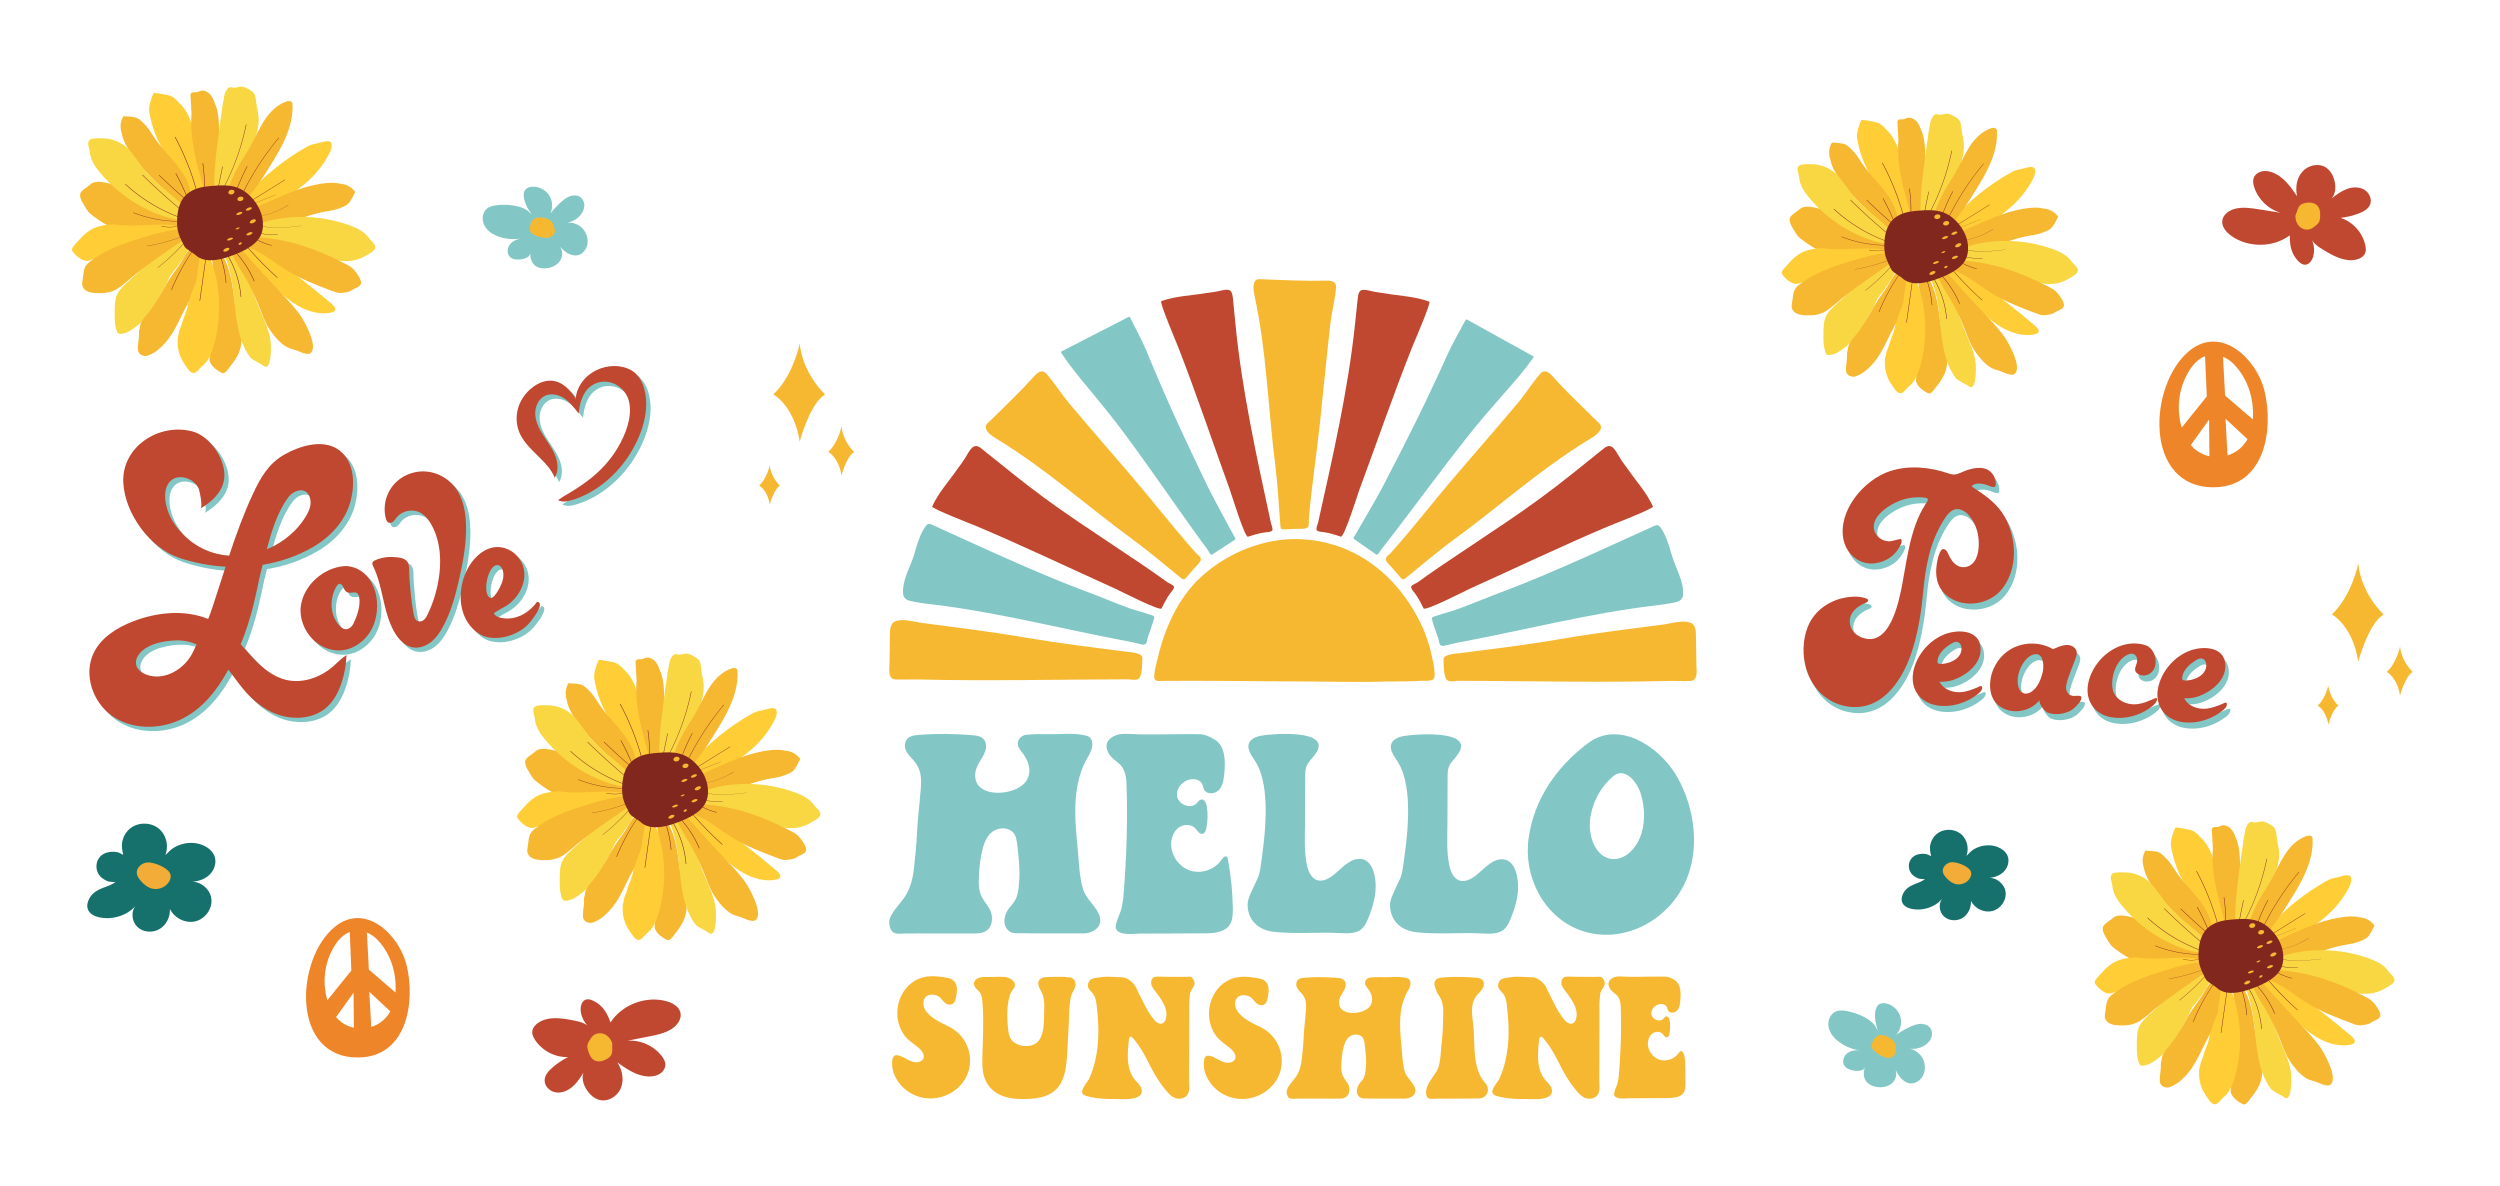 <svg viewBox="0 0 567 269" xmlns="http://www.w3.org/2000/svg"><path d="M534.86 127.82s-1.52 7.43-6 11.52c-.01 0 4.73 2.48 6 10.75 0-.16 2.33-8.74 5.75-10.73-.01-.01-5.08-4.62-5.75-11.54zM544.33 146.63s-.76 3.71-3 5.76c0 0 2.37 1.24 3 5.37 0-.08 1.17-4.37 2.87-5.37 0 .01-2.53-2.3-2.87-5.76zM528.06 155.42s-.61 2.98-2.4 4.62c0 0 1.9.99 2.4 4.31 0-.06.93-3.5 2.3-4.3 0 0-2.03-1.85-2.3-4.63zM181.38 77.92s-1.52 7.43-6 11.52c-.01 0 4.73 2.48 6 10.75 0-.16 2.33-8.74 5.75-10.73-.01-.01-5.07-4.62-5.75-11.54zM190.85 96.73s-.76 3.71-3 5.76c0 0 2.37 1.24 3 5.37 0-.08 1.17-4.37 2.87-5.37 0 .01-2.53-2.3-2.87-5.76zM174.58 105.52s-.61 2.98-2.4 4.62c0 0 1.9.99 2.4 4.31 0-.06.93-3.5 2.3-4.3 0 0-2.03-1.85-2.3-4.63z" fill="#f6b830"/><path d="M424.44 137.73c-.13.22-.5.36-.72.45-1.87.78-3.61 2.26-3.38 4.49.16 1.63 1.35 2.8 2.84 3.33 6.16 2.22 8.23-7.91 9-11.92.73-3.83 1.25-7.72 2.33-11.47.44-1.53.99-3.12 1.69-4.59.37-.77.78-1.52 1.25-2.23.35-.53 1.11-1.38-.01-1.54-2.3-.32-4.73.1-6.83 1.14-1.94.96-4.72 2.87-4.84 5.27-.11 2.11 1.86 3.66 3.86 3.46.39-.04 2.18-.63 2.33-.46.45.52-.35 1.73-.63 2.18-.57.92-1.32 1.66-2.25 2.22-1.63.98-3.71 1.42-5.56.89-2.35-.67-4.13-2.77-4.62-5.13-1.37-6.57 4.58-13.62 10.51-15.59 4.25-1.41 9.14-.94 13.31.52 1.03.36 1.73.3 2.71-.15 1.78-.82 4.23-1.63 6.13-.72 1.17.57 1.94 2.05 1.88 3.33-.01.13-.02.26-.08.38-.32.62-1.56-.12-1.99-.25-.96-.29-2.69-.62-3.41.32.31.28.68.5 1.03.73 2.54 1.64 4.96 3.5 6.46 6.18 2.75 4.92 3.04 11.76-.58 16.35-3 3.81-9.37 4.59-12.97 1.16-1.81-1.72-2.23-4.2-1.88-6.6.09-.64.62-4.06 1.77-3.54.75.34.94 1.44 1.34 2.08.36.59.85 1.14 1.42 1.53.65.44 1.47.57 2.23.38 2.21-.55 2.76-3.08 2.79-5.05.03-1.77-.33-3.57-1.19-5.13-.67-1.21-1.76-2.57-3.18-2.87-1.74-.36-2.83 1.23-3.67 2.59-3.06 4.94-4.03 10.43-4.56 16.11-.4 4.35-1.08 8.71-2.36 12.9-1.97 6.48-6.48 14.04-14.32 13.19-4.79-.52-8.47-3.98-9.83-8.52-.92-3.05-.85-6.51.28-9.5 1-2.64 3.12-4.72 5.68-5.86 1.71-.77 3.67-1.16 5.55-1.09.58.02 1.19.12 1.75.29.22.07.62.17.73.4.06.13.04.24-.01.34zM469.58 158.26c-.21-.43-.27-.98-.15-1.53.42-2.03 1.4-4.06 2.09-6.01.17-.48.34-.98.27-1.49-.14-.87-1.01-1.47-1.89-1.56-.87-.09-1.74.21-2.55.53l-.93.4c-2.85-1.66-6.59-1.69-9.46-.07s-4.78 4.84-4.82 8.14c-.02 1.43.32 2.92 1.23 4.02.5.6 1.16 1.07 1.87 1.4 2.7 1.26 6.22.44 8.08-1.89-.02 1.08 1.26 2.55 1.88 2.79 1.45.55 3.05.4 4.53-.14.75-.27 1.41-.75 1.94-1.33.39-.42.92-.97 1.12-1.52.39-1.12-.8-.78-1.61-.79-.78.01-1.32-.38-1.6-.95zm-5.42-4.96c-.02.17-.05.33-.08.47-.37 1.64-1.1 3.49-2.54 4.47-.52.35-1.19.58-1.77.36-1.35-.52-1.47-2.37-1.33-3.59.21-1.84 1.58-4.66 3.54-5.2 2.07-.57 2.38 1.92 2.18 3.49zM485.77 154.28c-.01-.01-.02-.01-.03-.02-1.27-.77-.48-1.7-.27-2.72.24-1.17-.53-2.27-1.79-1.82-2.86 1.03-4.21 5.06-3.75 7.83.37 2.18 2.51 3.47 4.61 3.56 1.97.08 3.56-.78 5.32-1.48.64.78-.99 1.99-1.54 2.37-2.45 1.69-5.59 2.54-8.56 2.07-1.56-.25-3.08-.96-4.09-2.17-2.53-3.02-1.31-7.28.84-10.13 2.48-3.29 6.75-5.37 10.85-4.08 2.23.7 3.12 4.23 1.58 5.97-.76.88-2.15 1.22-3.17.62z" fill="#82c7c5"/><path d="M450.18 156.99c-.25-.09-.74.22-1.05.34-1.63.66-3.17 1.23-4.96.96-1.49-.22-2.86-1.02-3.54-2.39.11.22 1.6.02 1.83-.01a7.12 7.12 0 001.57-.41c3.15-1.15 6.59-4.05 5.87-7.78-.56-2.95-3.82-3.41-6.32-2.96-2.69.49-5.1 2.16-6.73 4.32-2.15 2.85-3.37 7.11-.84 10.13 1.01 1.21 2.53 1.92 4.09 2.17 2.96.47 6.11-.38 8.56-2.07.58-.4 1.63-1.09 1.68-1.87.02-.26-.05-.39-.16-.43zm-6.15-9.97c.25-.08.51-.1.75-.02.63.19.91.91.89 1.52-.09 2.32-2.74 3.4-4.73 3.43-.25 0-.59-.04-.7-.3a.781.781 0 01-.03-.4c.21-1.54 1.4-2.78 2.66-3.59.33-.22.74-.51 1.16-.64zM505.68 160.75c-.25-.09-.74.22-1.05.34-1.63.66-3.17 1.23-4.96.96-1.49-.22-2.86-1.02-3.54-2.39.11.22 1.6.02 1.83-.01a7.12 7.12 0 001.57-.41c3.15-1.15 6.59-4.05 5.87-7.78-.56-2.95-3.82-3.41-6.32-2.96-2.69.49-5.1 2.16-6.73 4.32-2.15 2.85-3.37 7.11-.84 10.13 1.01 1.21 2.53 1.92 4.09 2.17 2.96.47 6.11-.38 8.56-2.07.58-.4 1.63-1.09 1.68-1.87.03-.26-.04-.39-.16-.43zm-6.14-9.97c.25-.08.51-.1.75-.02.63.19.91.91.89 1.52-.09 2.32-2.74 3.4-4.73 3.43-.25 0-.59-.04-.7-.3a.781.781 0 01-.03-.4c.21-1.54 1.4-2.78 2.66-3.59.32-.23.73-.51 1.16-.64z" fill="#82c7c5"/><path d="M423.65 136.36c-.13.22-.5.36-.72.45-1.87.78-3.61 2.26-3.38 4.49.16 1.63 1.35 2.8 2.84 3.33 6.16 2.22 8.23-7.91 9-11.92.73-3.83 1.25-7.72 2.33-11.47.44-1.53.99-3.12 1.69-4.59.37-.77.78-1.52 1.25-2.23.35-.53 1.11-1.38-.01-1.54-2.3-.32-4.73.1-6.83 1.14-1.94.96-4.72 2.87-4.84 5.27-.11 2.11 1.86 3.66 3.86 3.46.39-.04 2.18-.63 2.33-.46.45.52-.35 1.73-.63 2.18-.57.92-1.32 1.66-2.25 2.22-1.63.98-3.71 1.42-5.56.89-2.35-.67-4.13-2.77-4.62-5.13-1.37-6.57 4.58-13.62 10.51-15.59 4.25-1.41 9.14-.94 13.31.52 1.03.36 1.73.3 2.71-.15 1.78-.82 4.23-1.63 6.13-.72 1.17.57 1.94 2.05 1.88 3.33-.01.13-.02.26-.08.38-.32.62-1.56-.12-1.99-.25-.96-.29-2.69-.62-3.41.32.31.28.68.5 1.03.73 2.54 1.64 4.96 3.5 6.46 6.18 2.75 4.92 3.04 11.76-.58 16.35-3 3.81-9.37 4.59-12.97 1.16-1.81-1.72-2.23-4.2-1.88-6.6.09-.64.62-4.06 1.77-3.54.75.34.94 1.44 1.34 2.08.36.59.85 1.14 1.42 1.53.65.44 1.47.57 2.23.38 2.21-.55 2.76-3.08 2.79-5.05.03-1.77-.33-3.57-1.19-5.13-.67-1.21-1.76-2.57-3.18-2.87-1.74-.36-2.83 1.23-3.67 2.59-3.06 4.94-4.03 10.43-4.56 16.11-.4 4.35-1.08 8.71-2.36 12.9-1.97 6.48-6.48 14.04-14.32 13.19-4.79-.52-8.47-3.98-9.83-8.52-.92-3.05-.85-6.51.28-9.5 1-2.64 3.12-4.72 5.68-5.86 1.71-.77 3.67-1.16 5.55-1.09.58.02 1.19.12 1.75.29.22.07.62.17.73.4.06.13.04.24-.01.34zM468.79 156.89c-.21-.43-.27-.98-.15-1.53.42-2.03 1.4-4.06 2.09-6.01.17-.48.34-.98.27-1.49-.14-.87-1.01-1.47-1.89-1.56-.87-.09-1.74.21-2.55.53l-.93.4c-2.85-1.66-6.59-1.69-9.46-.07s-4.78 4.84-4.82 8.14c-.02 1.43.32 2.92 1.23 4.02.5.6 1.16 1.07 1.87 1.4 2.7 1.26 6.22.44 8.08-1.89-.02 1.08 1.26 2.55 1.88 2.79 1.45.55 3.05.4 4.53-.14.75-.27 1.41-.75 1.94-1.33.39-.42.92-.97 1.12-1.52.39-1.12-.8-.78-1.61-.79-.78 0-1.33-.38-1.6-.95zm-5.42-4.96c-.02.17-.05.33-.08.47-.37 1.64-1.1 3.49-2.54 4.47-.52.35-1.19.58-1.77.36-1.35-.52-1.47-2.37-1.33-3.59.21-1.84 1.58-4.66 3.54-5.2 2.07-.57 2.38 1.92 2.18 3.49zM484.97 152.91c-.01-.01-.02-.01-.03-.02-1.27-.77-.48-1.7-.27-2.72.24-1.17-.53-2.27-1.79-1.82-2.86 1.03-4.21 5.06-3.75 7.83.37 2.18 2.51 3.47 4.61 3.56 1.97.08 3.56-.78 5.32-1.48.64.78-.99 1.99-1.54 2.37-2.45 1.69-5.59 2.54-8.56 2.07-1.56-.25-3.08-.96-4.09-2.17-2.53-3.02-1.31-7.28.84-10.13 2.48-3.29 6.75-5.37 10.85-4.08 2.23.7 3.12 4.23 1.58 5.97-.75.88-2.14 1.22-3.17.62z" fill="#c14830"/><path d="M449.39 155.62c-.25-.09-.74.22-1.05.34-1.63.66-3.17 1.23-4.96.96-1.49-.22-2.86-1.02-3.54-2.39.11.22 1.6.02 1.83-.01a7.12 7.12 0 001.57-.41c3.15-1.15 6.59-4.05 5.87-7.78-.56-2.95-3.82-3.41-6.32-2.96-2.69.49-5.1 2.16-6.73 4.32-2.15 2.85-3.37 7.11-.84 10.13 1.01 1.21 2.53 1.92 4.09 2.17 2.96.47 6.11-.38 8.56-2.07.58-.4 1.63-1.09 1.68-1.87.02-.26-.05-.39-.16-.43zm-6.15-9.97c.25-.08.51-.1.75-.02.63.19.91.91.89 1.52-.09 2.32-2.74 3.4-4.73 3.43-.25 0-.59-.04-.7-.3a.781.781 0 01-.03-.4c.21-1.54 1.4-2.78 2.66-3.59.33-.22.74-.51 1.16-.64zM504.89 159.38c-.25-.09-.74.22-1.05.34-1.63.66-3.17 1.23-4.96.96-1.49-.22-2.86-1.02-3.54-2.39.11.22 1.6.02 1.83-.01a7.12 7.12 0 001.57-.41c3.15-1.15 6.59-4.05 5.87-7.78-.56-2.95-3.82-3.41-6.32-2.96-2.69.49-5.1 2.16-6.73 4.32-2.15 2.85-3.37 7.11-.84 10.13 1.01 1.21 2.53 1.92 4.09 2.17 2.96.47 6.11-.38 8.56-2.07.58-.4 1.63-1.09 1.68-1.87.03-.26-.04-.39-.16-.43zm-6.14-9.97c.25-.08.51-.1.75-.02.63.19.91.91.89 1.52-.09 2.32-2.74 3.4-4.73 3.43-.25 0-.59-.04-.7-.3a.781.781 0 01-.03-.4c.21-1.54 1.4-2.78 2.66-3.59.32-.23.73-.51 1.16-.64z" fill="#c14830"/><path d="M231.92 170.78c-.48-.63-1.06-1.26-1.09-2.04-.04-1 .85-1.97 1.84-2.08 1.87-.21 3.73-.17 5.61-.15 2.59.02 5.29-.31 7.84.28.39.09.79.21 1.08.49 1.04 1.04.37 3.03-.28 4.08-3.93 6.36-3.17 14.17-2.49 21.25.29 3.01.34 6.08 1.19 9 .54 1.88 2.26 3.33 3.23 4.99.6 1.03 1.01 2.16.42 3.29-.6 1.14-2.16 1.8-3.4 1.8-5.01 0-10.01.03-15.02-.03-.79-.01-1.51-.04-2.12-.59-.47-.43-.78-.98-.89-1.61-.21-1.28.34-2.63 1.13-3.61.63-.77 1.31-1.53 1.63-2.48.37-1.09.45-2.27.54-3.41.22-2.66-.06-5.27-.38-7.91-.15-1.22-.2-2.63-1.22-3.48-1.04-.87-2.63-.87-3.82-.32-1.61.75-2.36 2.48-2.81 4.1-.55 1.99-.77 4.14-.88 6.2-.09 1.72-.14 3.4.69 4.96.53.98 1.28 1.82 1.8 2.81.71 1.35.68 3.46-.49 4.52-1.1.99-2.53.86-3.92.87-1.88.02-4.07.01-5.95 0-1.97-.01-3.94-.01-5.91-.01-.9 0-1.81 0-2.71.01-.8.01-1.79.18-2.56-.07-.95-.3-1.22-1.36-1.3-2.26-.06-.73.24-1.44.62-2.07.97-1.64 2.42-2.95 3.34-4.62.97-1.74 1.46-3.86 1.66-5.83.27-2.61.57-5.29.68-7.9.12-2.71.44-5.41.68-8.11.27-3.09.77-5.83-1.42-8.35-.67-.77-1.44-1.48-1.83-2.43-.37-.9-.17-2.11.61-2.74.57-.46 1.34-.57 2.07-.63 4.18-.36 8.42-.29 12.6.05 1.27.1 2.61.46 2.89 1.9.44 2.22-1.68 3.9-2.23 5.9-.35 1.26-.22 2.73.65 3.71 2.35 2.61 8.83 1.68 10.71-1.07 1.44-2.1.63-4.54-.79-6.41zM278.05 210.62c.18-.12.34-.26.49-.41 1-1.06 1.08-2.69 1.07-4.06-.05-3.81-.43-7.61-1.14-11.35-.03-.17-.07-.34-.19-.46-.37-.36-.91.17-1.2.6-1.5 2.28-4.61 3.36-7.2 2.49s-4.42-3.6-4.25-6.32c.09-1.35.67-2.72 1.79-3.48s2.8-.73 3.7.27c.49.54.95 1.39 1.66 1.21.48-.12.69-.69.8-1.18.36-1.67.4-3.41.12-5.09-.12-.75-.61-1.69-1.34-1.5-.4.1-.62.5-.9.8-1.32 1.46-4.15.41-4.49-1.53s1.49-3.82 3.46-3.9c.83-.03 1.75.26 2.16.98.25.44.27.98.52 1.43.65 1.16 2.52.97 3.4-.02s1.04-2.41 1.17-3.72c.26-2.79.22-6.21-2.19-7.64-1-.59-2.13-1.18-3.31-1.22-1.4-.04-2.8-.03-4.21-.01-3.16 0-6.34.1-9.49.04-1.26-.02-2.52-.15-3.79-.11-1.83.06-4.29 1.29-3.62 3.54.41 1.39 1.43 2.18 2.57 3.07 1.34 1.04 1.77 2.77 1.84 4.46.2 5.28.16 10.57-.06 15.85-.11 2.53-.27 5.06-.44 7.59-.11 1.58-.22 3.16-.54 4.71-.3 1.43-1.07 2.71-1.35 4.12-.06.28-.07.58.03.85.62 1.68 4.21 1.11 5.53 1.11 4.6.01 9.2-.04 13.8-.06 1.85.01 4 .04 5.6-1.06zM296.49 196.53c-.78-3.24-.52-6.63-.51-9.94.01-3.69.03-7.38.04-11.07.01-2.53 1.31-2.93 2.53-4.84 3.41-5.37-10.41-4.29-12.68-3.8-1.44.31-2.97 1.09-2.7 2.79.18 1.1.94 2.07 1.53 2.99 3.76 5.93 2.14 17.48 1.15 24.26-.3 2.07-.88 2.72-1.72 4.64-.86 1.96-1.52 2.98-.98 5.2.71 2.87 3.1 4.28 5.71 4.58 4.87.55 10.13.02 15.04.28 1.2.06 2.42.12 3.58-.2 1.68-.48 2.35-1.92 2.95-3.41.86-2.18 1.55-4.51 1.58-6.87.03-2.33-.69-6.44-3.77-6.35-.86.02-1.68.37-2.4.84-1.21.8-2.25 1.9-3.39 2.81-.79.63-1.7 1.18-2.71 1.27-1.93.18-2.87-1.58-3.25-3.18zM328.79 196.62c-.78-3.24-.52-6.63-.51-9.94.01-3.69.03-7.38.04-11.07.01-2.53 1.31-2.93 2.53-4.84 3.41-5.37-10.41-4.29-12.68-3.8-1.44.31-2.97 1.09-2.7 2.79.18 1.1.94 2.07 1.53 2.99 3.76 5.93 2.14 17.48 1.15 24.26-.3 2.07-.88 2.72-1.72 4.64-.86 1.96-1.52 2.98-.98 5.2.71 2.87 3.1 4.28 5.71 4.58 4.87.55 10.13.02 15.04.28 1.2.06 2.42.12 3.58-.2 1.68-.48 2.35-1.92 2.95-3.41.86-2.18 1.55-4.51 1.58-6.87.03-2.33-.69-6.44-3.77-6.35-.86.02-1.68.37-2.4.84-1.21.8-2.25 1.9-3.39 2.81-.79.63-1.7 1.18-2.71 1.27-1.93.18-2.86-1.58-3.25-3.18zM380.39 176.21c-.12-.22-.25-.44-.39-.65-4.06-6.52-12.93-12.15-19.79-7.04-6.89 5.12-12.27 12.5-13.52 21.59-1.22 8.83 3.48 17.67 11.39 20.74 8.97 3.48 19.31-1.18 23.82-10.1 3.84-7.62 2.57-17.36-1.51-24.54zm-8.66 14.24c-1.76 3.72-5.25 5.45-8.01 3.73-2.44-1.52-3.65-5.44-2.96-9.19.71-3.87 2.7-6.9 5.09-8.92 2.38-2.02 5.04.63 6.13 3.53.04.1.07.19.1.29 1.07 3.18 1.15 7.39-.35 10.56z" fill="#82c7c5"/><path d="M310.26 224.24c-.29-.38-.65-.77-.67-1.25-.02-.61.52-1.2 1.12-1.27 1.14-.13 2.28-.1 3.42-.09 1.58.01 3.23-.19 4.78.17.24.06.48.13.66.3.64.64.22 1.84-.17 2.48-2.39 3.87-1.93 8.64-1.52 12.95.18 1.83.21 3.7.72 5.49.33 1.14 1.38 2.03 1.97 3.04.36.63.62 1.31.25 2s-1.32 1.1-2.07 1.1c-3.05 0-6.1.02-9.15-.02-.48-.01-.92-.03-1.29-.36-.29-.26-.48-.6-.54-.98-.13-.78.21-1.61.69-2.2.38-.47.8-.93.99-1.51.23-.67.27-1.38.33-2.08.14-1.62-.04-3.21-.23-4.82-.09-.74-.12-1.6-.74-2.12-.63-.53-1.61-.53-2.33-.2-.98.45-1.44 1.51-1.71 2.5-.34 1.21-.47 2.53-.54 3.78-.06 1.05-.09 2.07.42 3.03.32.6.78 1.11 1.1 1.71.43.82.42 2.11-.3 2.75-.67.61-1.54.52-2.39.53-1.15.01-2.48 0-3.63 0-1.2 0-2.4-.01-3.6 0-.55 0-1.1 0-1.65.01-.49 0-1.09.11-1.56-.04-.58-.18-.74-.83-.79-1.37-.04-.44.15-.88.37-1.26.59-1 1.47-1.8 2.04-2.81.59-1.06.89-2.35 1.01-3.55.17-1.59.35-3.23.42-4.81.07-1.65.27-3.29.41-4.94.17-1.88.47-3.55-.87-5.09-.41-.47-.88-.9-1.11-1.48-.22-.55-.11-1.29.37-1.67.35-.28.82-.35 1.26-.39 2.55-.22 5.13-.18 7.68.03.77.06 1.59.28 1.76 1.16.27 1.35-1.02 2.38-1.36 3.59-.21.77-.14 1.67.4 2.26 1.43 1.59 5.38 1.02 6.53-.65.88-1.29.39-2.78-.48-3.92zM334.79 241.16c.32 1.63.9 3.14 1.97 4.34.8.9 1.05 2.2.03 3.12-.67.61-1.54.52-2.39.53-1.9.02-3.8.02-5.7.02h-2.85c-.61 0-1.57.24-2.06-.23-.21-.21-.3-.51-.33-.81-.26-2.55 2.32-4.19 2.9-6.51.41-1.67.42-3.41.61-5.12.19-1.69.3-3.38.32-5.08.02-1.45.17-3.07-.33-4.45-.21-.6-.56-1.06-.88-1.6-.29-.5-.42-1.06-.64-1.6-.22-.55-.11-1.29.37-1.67.35-.28.82-.35 1.26-.39 2.55-.22 5.13-.18 7.68.03.77.06 1.59.28 1.76 1.16.23 1.14-.89 2.05-1.54 2.82-1.66 1.95-1.05 4.7-.81 7.02.27 2.53.08 5.64.63 8.42zM381.31 248.36c.11-.08.21-.16.3-.25.61-.64.66-1.64.65-2.48-.02-1.17-.02-2.34-.06-3.51-.04-1.09.09-2.51-.53-3.47-.31-.47-.69-.23-.94.15-.91 1.39-2.81 2.05-4.39 1.52s-2.7-2.19-2.59-3.85c.05-.82.41-1.66 1.09-2.12s1.7-.44 2.26.17c.3.33.58.85 1.01.74.3-.07.42-.42.49-.72.22-1.02.24-2.08.07-3.1-.08-.46-.37-1.03-.82-.91-.24.06-.38.3-.55.49-.8.89-2.53.25-2.74-.93s.91-2.33 2.11-2.38c.51-.02 1.07.16 1.32.6.15.27.16.6.32.87.39.7 1.53.59 2.07-.01s.64-1.47.71-2.27c.16-1.7.13-3.78-1.33-4.65-.61-.36-1.3-.72-2.02-.74-.85-.03-1.71-.02-2.56-.01-1.93 0-3.86.06-5.78.03-.77-.01-1.54-.09-2.31-.07-1.12.03-2.62.78-2.21 2.16.25.85.87 1.33 1.57 1.87.81.63 1.08 1.69 1.12 2.72.12 3.22.1 6.44-.04 9.66-.07 1.54-.16 3.09-.27 4.63-.07.96-.13 1.93-.33 2.87-.18.87-.65 1.65-.82 2.51-.03.17-.04.35.02.52.38 1.02 2.57.68 3.37.68 2.8.01 5.61-.02 8.41-.04 1.11-.03 2.42-.01 3.4-.68zM207.75 222.29c-.23.12-.45.26-.67.41-3.83 2.65-4.71 8.34-1.97 12.09.92 1.26 2.32 2.04 3.46 3.06.84.75 1.54 2.18.2 2.85-1.83.92-3.58-1.2-5.34-1.38-.22-.02-.46.02-.63.17-.54.46-.49 1.76-.43 2.38.07.86.34 1.69.74 2.46a8.866 8.866 0 003.53 3.65c5.86 3.31 13.67-.92 13.36-7.86-.14-3.09-1.97-5.87-4.73-7.25-1.78-.89-3.74-1.73-5.05-3.3-1.53-1.84-.84-4.65 2.1-3.83 1.41.39 1.58 2.12 3.13 2.1.75-.01 1.13-.58 1.27-1.24.25-1.11.55-2.45.03-3.53-.58-1.22-2-1.32-3.18-1.49-2.02-.31-4.02-.26-5.82.71zM278.44 222.41c-.23.12-.45.26-.67.41-3.83 2.65-4.71 8.34-1.97 12.09.92 1.26 2.32 2.04 3.46 3.06.84.75 1.54 2.18.2 2.85-1.83.92-3.58-1.2-5.34-1.38-.22-.02-.46.02-.63.17-.54.46-.49 1.76-.43 2.38.07.86.34 1.69.74 2.46a8.866 8.866 0 003.53 3.65c5.86 3.31 13.67-.92 13.36-7.86-.14-3.09-1.97-5.87-4.73-7.25-1.78-.89-3.74-1.73-5.05-3.3-1.53-1.84-.84-4.65 2.1-3.83 1.41.39 1.58 2.12 3.13 2.1.75-.01 1.13-.58 1.27-1.24.25-1.11.55-2.45.03-3.53-.58-1.22-2-1.32-3.18-1.49-2.03-.31-4.03-.26-5.82.71zM229.49 224.75c.12-.19.26-.36.41-.56.26-.35.37-.72.23-1.14-.3-.87-1.43-1.41-2.25-1.47-1.31-.09-2.7.02-4.02 0-.69-.01-1.45-.01-2.08.3-.42.2-.78.57-.86 1.02-.18.95.88 1.56 1.34 2.26.49.74.53 1.77.59 2.62.25 3.54.1 7.05-.01 10.59-.01.25-.02.5-.02.76-.06 2.04-.11 4.18.74 5.98 1.42 3.02 4.52 4.02 7.38 4.12 2.77.1 6.34.01 8.55-2.13 2.31-2.23 2.43-6.07 2.61-9.22.1-1.85.2-3.7.29-5.55.1-1.78.08-3.62.34-5.39.06-.44.15-.88.29-1.31.21-.6.63-1.12.8-1.73.26-.91-.02-2.03-1.14-2.2-1.71-.27-3.44-.11-5.16-.1-1.17.01-2.22.47-2 1.75.15.88.76 1.56 1.01 2.41.3 1.01.35 2.08.3 3.13-.1 2.28.26 6.38-2 7.81-1.51.95-4.18.63-5.34-.77-.75-.91-.82-2.21-.92-3.33-.21-2.33-.21-5.1.64-7.32.08-.2.17-.37.28-.53zM354.15 230.44c-1.12-1.57-1.92-3.38-2.79-5.07-.37-.72-.63-1.5-1.15-2.14-.72-.9-1.75-1.56-2.92-1.59-2.04-.05-3.34-.25-4.97.04-.63.11-1.56.15-2.03.61-.42.41-.62 1.08-.45 1.65.17.55.67.91 1.02 1.36.85 1.07.88 2.62 1.02 3.92.57 5.16.34 10.64-1.82 15.43-.36.8-2.15 2.59-1.42 3.45.24.28.6.41.95.51 1.91.53 3.91.65 5.89.64 1.26 0 2.53.1 3.78-.01 1.34-.12 3.22-.64 2.62-2.41-.23-.66-.74-1.18-1.22-1.69-1.43-1.49-1.81-3.59-1.83-5.59-.01-1.02.08-2.04.18-3.05.07-.74.1-2.02 1.02-1 1.79 2 2.94 4.42 4.16 6.78 1.03 1.99 2.18 3.77 3.66 5.44.45.5.95.97 1.56 1.25.84.38 1.99.28 2.67-.37.94-.89.64-2.46.64-3.62.02-5.71.03-11.42.03-17.12 0-.81.11-1.61.18-2.42.07-.79.87-1.45 1.02-2.23.08-.39-.22-1.17-.59-1.48-.19-.16-.46-.2-.69-.2-.39 0-.77.03-1.16.03-.51 0-1.03-.01-1.54-.01-1.34 0-2.67-.01-4.01-.05-.64-.02-1.31-.04-1.66.6-.52.97.16 1.95.74 2.7 1.31 1.72 3.13 4.07 2.37 6.4-.09.28-.23.55-.46.73-.69.56-1.49.08-1.98-.47-.29-.31-.56-.66-.82-1.02zM261.11 230.44c-1.12-1.57-1.92-3.38-2.79-5.07-.37-.72-.63-1.5-1.15-2.14-.72-.9-1.75-1.56-2.92-1.59-2.04-.05-3.34-.25-4.97.04-.63.11-1.56.15-2.03.61-.42.41-.62 1.08-.45 1.65.17.55.67.91 1.02 1.36.85 1.07.88 2.62 1.02 3.92.57 5.16.34 10.64-1.82 15.43-.36.8-2.15 2.59-1.42 3.45.24.28.6.41.95.51 1.91.53 3.91.65 5.89.64 1.26 0 2.53.1 3.78-.01 1.34-.12 3.22-.64 2.62-2.41-.23-.66-.74-1.18-1.22-1.69-1.43-1.49-1.81-3.59-1.83-5.59-.01-1.02.08-2.04.18-3.05.07-.74.1-2.02 1.02-1 1.79 2 2.94 4.42 4.16 6.78 1.03 1.99 2.18 3.77 3.66 5.44.45.5.95.97 1.56 1.25.84.38 1.99.28 2.67-.37.94-.89.64-2.46.64-3.62.02-5.71.03-11.42.03-17.12 0-.81.11-1.61.18-2.42.07-.79.87-1.45 1.02-2.23.08-.39-.22-1.17-.59-1.48-.19-.16-.46-.2-.69-.2-.39 0-.77.03-1.16.03-.51 0-1.03-.01-1.54-.01-1.34 0-2.67-.01-4.01-.05-.64-.02-1.31-.04-1.66.6-.52.97.16 1.95.74 2.7 1.31 1.72 3.13 4.07 2.37 6.4-.09.28-.23.55-.46.73-.69.56-1.49.08-1.98-.47-.29-.31-.56-.66-.82-1.02zM313.45 154.59c-5.47.15-10.94.01-16.41-.02-8.54-.04-17.09-.14-25.63-.16-1.71 0-3.43 0-5.14.01-.86 0-1.71.01-2.57.01-.85 0-1.95.25-1.91-.99.05-1.52.54-3.16.9-4.62 1.65-6.89 4.87-13.71 10.1-18.32 4.67-4.11 10.45-6.88 16.43-7.86 1.3-.21 2.61-.34 3.92-.36 11.24-.22 22.08 5.7 28.57 18.11.33.62.64 1.26.93 1.91.85 1.88 1.51 3.89 1.97 5.99.26 1.19 1.33 5.27.38 5.83-.71.43-2.03.24-2.82.29-.95.06-1.91.09-2.87.11-1.94.04-3.9.02-5.85.07z" fill="#f6b830"/><path d="M298.94 118.54c-.09.4-.57 1.37-.28 1.74.26.34 1.24.36 1.62.42 1.34.2 2.42.54 3.84 1.01.74.21 3.79-9.55 4.13-10.48 4.01-10.84 7.77-21.78 12.04-32.52.31-.79 4.36-10.11 3.88-10.29-3.33-1.22-6.62-1.28-10.1-1.89-1.01-.18-1.7-.19-3.01-.5-2.08-.5-2.89-.64-3.12 1.57-.21 1.97-.41 3.94-.62 5.91-1.61 15.22-5.07 30.12-8.38 45.03zM288.24 118.6c.09.4.56 1.38.27 1.75-.26.34-1.24.35-1.62.4-1.34.19-2.43.52-3.85.98-.74.21-3.72-9.58-4.06-10.51-3.93-10.87-7.61-21.83-11.8-32.6-.31-.79-4.29-10.14-3.8-10.32 3.33-1.19 6.62-1.23 10.12-1.82 1.01-.17 1.7-.18 3.01-.48 2.09-.48 2.89-.62 3.11 1.6.19 1.97.39 3.94.58 5.92 1.49 15.22 4.84 30.14 8.04 45.08zM321.49 132.09c-.33.24-1.38.56-1.44 1.02-.06.42.61 1.13.84 1.44.8 1.09 1.32 2.1 1.98 3.44.36.67 9.47-4 10.36-4.41 10.53-4.75 20.96-9.75 31.61-14.25.78-.33 10.27-3.99 10.05-4.46-1.47-3.22-3.73-5.61-5.74-8.53-.58-.84-1.06-1.35-1.75-2.49-1.11-1.83-1.86-3.57-3.6-2.18-4.81 3.83-9.55 7.76-14.52 11.39-5.04 3.68-10.25 7.13-15.44 10.59-2.23 1.49-4.46 2.97-6.68 4.47-1.92 1.3-3.79 2.63-5.67 3.97z" fill="#c14830"/><path d="M347.45 80.64c-1.26-.7-2.52-1.4-3.79-2.1-.05-.03-.1-.06-.15-.08-2.59-1.43-5.18-2.87-7.77-4.3-.86-.48-1.72-.95-2.57-1.43-.12-.07-.24-.15-.36-.2-.31-.13-.33-.11-.52.24-1.32 2.46-2.87 5.13-4.02 7.67-4.73 10.55-8.81 18.68-14.46 29.55-1.2 2.3-3.38 6.07-4.69 8.32-.43.73-.86 1.47-1.29 2.2-.21.36-.42.71-.62 1.07-.2.35-.4.49-.03.73 1.22.85 2.43 1.7 3.65 2.55l.9.63c.24.17.43.42.68.27.2-.12.32-.36.45-.55.62-.94 1.4-1.78 2.06-2.7l.01-.01.66-.84c5.74-7.48 11.3-15.12 17.16-22.52 2.74-3.47 5.19-6.28 7.78-9.23 1.9-2.17 3.84-4.32 5.61-6.6.55-.71 1.08-1.42 1.6-2.16.04-.06.08-.12.09-.18-.01-.18-.27-.26-.38-.33zM381.72 134.9c.24-2.96-1.72-6.14-2.52-8.88-.55-1.89-1.47-5.26-2.92-6.75-.39-.4-1.13.02-1.66.26-8.41 3.82-16.8 7.7-25.31 11.27-3.34 1.4-6.71 2.73-10.1 4-2.41.9-7.17 2.9-9.62 3.69-.8.26-1.73.51-2.53.76-.39.12-.79.25-1.18.38-.38.12-1.22.31-1.13.73.19.84.51 1.66.77 2.48.46 1.47.69 1.72.84 2.65.17 1.03.62 1.13 1.55.89 1.08-.28 1.56-.39 2.64-.63h.01c.35-.06.69-.12 1.04-.19 14.45-2.72 28.83-6.44 43.4-8.19 1.67-.2 3.34-.4 4.99-.78.35-.08.71-.17 1-.38.48-.34.69-.8.73-1.31z" fill="#82c7c5"/><path d="M362.92 96.25l-.03-.03c-.34-.43-.82-.8-1.21-1.19-3.65-3.63-6.13-5.91-9.59-9.73-.79-.87-1.78-1.61-2.72-.56-1.88 2.11-3.33 4.52-5.14 6.68-4.81 5.72-9.72 11.34-14.57 17.02-4.79 5.6-9.3 11.46-14.21 16.95-.28.32-1.05.88-1.13 1.3-.13.66.95 1.56 1.34 2.01.67.78 1.35 1.56 2.02 2.34.32.37.62.48 1.04.14 3.48-2.82 7.25-6.03 10.85-8.68 11.68-8.59 19.72-16.06 31.32-23.13.84-.51 2.65-1.72 2.12-2.94a.508.508 0 00-.09-.18zM384.69 153.32c.21-.8.06-1.86.05-2.55-.03-2.19-.07-4.39-.1-6.58-.01-.78-.04-1.6-.43-2.27-1.06-1.77-5.12-.53-6.68-.32-7.9 1.05-15.83 2-23.68 3.35-7.65 1.32-15.1 2.21-22.93 3.21-.87.11-3.53.24-3.52 1.4.01 1.05.02 3.48.59 4.43.52.86 1.95.42 2.75.42 15.86.03 31.74.42 47.59.03 1.03-.03 3.33.06 5.02 0 .81-.03 1.18-.5 1.34-1.12z" fill="#f6b830"/><path d="M264.82 132.09c.33.24 1.38.56 1.44 1.02.06.42-.61 1.13-.84 1.44-.8 1.09-1.32 2.1-1.98 3.44-.36.67-9.47-4-10.36-4.41-10.53-4.75-20.97-9.75-31.61-14.25-.78-.33-10.27-3.99-10.05-4.46 1.47-3.22 3.73-5.61 5.74-8.53.58-.84 1.06-1.35 1.75-2.49 1.11-1.83 1.86-3.57 3.6-2.18 4.81 3.83 9.55 7.76 14.52 11.39 5.04 3.68 10.25 7.13 15.44 10.59 2.23 1.49 4.46 2.97 6.68 4.47 1.92 1.3 3.79 2.63 5.67 3.97z" fill="#c14830"/><path d="M241 79.58c1.28-.66 2.57-1.32 3.85-1.98.05-.03.1-.05.15-.08 2.63-1.35 5.27-2.71 7.9-4.06.87-.45 1.74-.9 2.62-1.35.12-.06.24-.14.37-.19.31-.12.33-.1.51.26 1.24 2.5 2.71 5.21 3.78 7.79 4.4 10.69 8.23 18.95 13.55 29.98 1.13 2.34 3.19 6.17 4.43 8.46.41.75.81 1.49 1.22 2.24.2.36.39.72.59 1.09.19.35.39.5.01.73-1.24.81-2.48 1.62-3.73 2.43-.3.2-.61.4-.92.6-.25.16-.45.41-.68.25-.2-.13-.31-.37-.43-.56-.59-.96-1.34-1.83-1.97-2.76l-.01-.01c-.21-.29-.43-.57-.63-.86-5.51-7.66-10.83-15.46-16.45-23.04-2.63-3.55-4.99-6.43-7.49-9.47-1.83-2.23-3.71-4.44-5.41-6.77a48.21 48.21 0 01-1.53-2.21c-.04-.06-.08-.12-.08-.19-.03-.17.23-.24.35-.3zM204.82 134.62c-.24-2.96 1.72-6.14 2.52-8.88.55-1.89 1.47-5.26 2.92-6.75.39-.4 1.13.02 1.66.26 8.41 3.82 16.8 7.7 25.31 11.27 3.34 1.4 6.71 2.73 10.1 4 2.41.9 7.17 2.9 9.62 3.69.8.26 1.73.51 2.53.76.39.12.79.25 1.18.38.38.12 1.22.31 1.13.73-.19.84-.51 1.66-.77 2.48-.46 1.47-.69 1.72-.84 2.65-.17 1.03-.62 1.13-1.55.89-1.08-.28-1.56-.39-2.64-.63h-.01c-.35-.06-.69-.12-1.04-.19-14.45-2.72-28.83-6.44-43.4-8.19-1.67-.2-3.34-.4-4.99-.78-.35-.08-.71-.17-1-.38-.48-.34-.69-.79-.73-1.31z" fill="#82c7c5"/><path d="M223.75 96.25l.03-.03c.34-.43.82-.8 1.21-1.19 3.65-3.63 6.13-5.91 9.59-9.73.79-.87 1.78-1.61 2.72-.56 1.88 2.11 3.33 4.52 5.14 6.68 4.81 5.72 9.72 11.34 14.57 17.02 4.79 5.6 9.3 11.46 14.21 16.95.28.32 1.05.88 1.13 1.3.13.66-.95 1.56-1.34 2.01-.67.78-1.35 1.56-2.02 2.34-.32.37-.62.48-1.04.14-3.48-2.82-7.25-6.03-10.85-8.68-11.68-8.59-19.72-16.06-31.32-23.13-.84-.51-2.65-1.72-2.12-2.94.02-.07.06-.13.09-.18zM285.35 63.32h.04c.54-.04 1.14.04 1.69.06 5.15.16 8.51.39 13.66.27 1.18-.03 2.4.19 2.28 1.59-.24 2.81-1 5.52-1.31 8.32-.84 7.42-1.55 14.85-2.34 22.28-.78 7.33-1.93 14.63-2.53 21.97-.03.42.08 1.37-.16 1.71-.38.55-1.78.38-2.38.41-1.03.05-2.06.09-3.09.14-.49.02-.77-.12-.81-.66-.35-4.46-.61-9.41-1.16-13.85-1.79-14.39-1.9-25.36-4.74-38.65-.21-.97-.57-3.11.68-3.56.05 0 .11-.02.17-.03zM201.79 152.98c-.21-.8-.06-1.86-.05-2.55.03-2.19.07-4.39.1-6.58.01-.78.04-1.6.43-2.27 1.06-1.77 5.12-.53 6.68-.32 7.9 1.05 15.83 2 23.68 3.35 7.65 1.32 15.1 2.21 22.93 3.21.87.11 3.53.24 3.52 1.4-.01 1.05-.02 3.48-.59 4.43-.52.86-1.95.42-2.75.42-15.86.03-31.74.42-47.59.03-1.03-.03-3.33.06-5.02 0-.81-.03-1.18-.5-1.34-1.12z" fill="#f6b830"/><path d="M527.52 199.87c.76-.43 1.43-.71 2.31-.84s2.72-.93 3.22-.27c.77 1.01-.56 3.07-1.38 4.36-3.38 5.31-9.38 8.84-15.46 11.4-.74.31-1.56.62-2.35.44-1.05-.24-1.1-1.26-1.1-2.13 0-.54.41-.88.75-1.29.41-.5.83-.99 1.26-1.47 1.74-1.93 3.63-3.73 5.67-5.38 2.22-1.8 4.59-3.41 7.08-4.82zM504.85 208.14c-.16-3.6-1.96-7.03-2.36-10.62-.24-2.12-.84-4.15-2.03-5.98-.41-.63-.9-1.21-1.46-1.7-.38-.46-1.03-1.08-1.56-1.36-.33-.17-.7-.26-1.07-.34-.91-.19-1.82-.35-2.74-.46-.07-.01-.15-.02-.21.02-.07.04-.11.11-.14.19-.53 1.24-.98 2.52-.92 3.86.01.22.06.46.13.69l.06.36c.68 3.64 2.27 7.1 4.58 10 1.23 1.55 2.68 2.96 3.55 4.74.6 1.24.85 3.51 2.7 3.17 1.29-.24 1.52-1.44 1.47-2.57zM533.18 234.89c.51.44 1.08 1.04.85 1.52-.12.26-.46.39-.78.48-2.38.62-5.33-.19-7.71-1.58s-4.31-3.29-6.2-5.16c-1.51-1.5-3.02-3-4.54-4.49-.37-.37-.76-.76-.9-1.21-.17-.55-.68-.59-.56-1.09.15-.59-.1-.76-.25-1.28-.14-.51.49-.76.86-.88.17-.05.46-.18.63-.15.29.05.7.45.95.61 1.25.82 2.48 1.66 3.71 2.51 2.44 1.69 4.84 3.45 7.19 5.27 2.31 1.75 4.55 3.58 6.75 5.45z" fill="#ffce36"/><path d="M500.14 216.33c-1.12-1.54-2.84-2.51-4.53-3.4-4.18-2.21-8.53-4.23-13.16-5.14-1.14-.23-2.48-.33-3.32.47-.62.59-2.09 1.28-2.22 2.13-.18 1.1.96 2.52 1.51 3.5.34.59.9 1.02 1.44 1.43 1.39 1.03 2.84 2.05 4.49 2.6 1.98.65 4.11.58 6.2.59 2.42.01 4.83.15 7.23.41.73.08 1.5.16 2.16-.16s1.1-1.2.69-1.8" fill="#f6b830"/><path d="M502.75 218.94c-2.38-1.4-5.23-1.76-7.99-1.74-3.36.03-6.59.47-9.89-.01-.67-.1-1.43-.01-2.09.08-1.61.2-3.1.68-4.38 1.7-.77.61-1.45 1.32-2.08 2.06-.41.49-1.59 1.48-1.12 2.12.77 1.06 2.3 2.5 3.66 2.13 3.78-1.02 7.37-2.65 11.2-3.52 3.99-.91 8.18-.94 12.24-1.3.46-.04 1.04-.19 1.1-.65.04-.38-.32-.67-.65-.87z" fill="#ffce36"/><path d="M507.68 222.58c1.82 2.07 2.71 4.81 3.2 7.52.6 3.3.76 6.56 1.86 9.71.22.64.27 1.4.32 2.07.1 1.62-.09 3.17-.85 4.62-.46.87-1.03 1.67-1.64 2.43-.4.49-1.16 1.83-1.87 1.5-1.19-.56-2.89-1.8-2.78-3.2.3-3.9 1.23-7.74 1.37-11.66.15-4.09-.6-8.21-1-12.27-.05-.46-.01-1.06.43-1.2.35-.11.71.19.96.48zM501.46 209.16c-1.16-4.51-5.26-7.55-7.89-11.38-.68-1-1.28-2.07-2.12-2.93-.8-.83-1.63-1.74-2.77-1.73-.49-.2-1.25-.08-1.76-.19-.11-.02-.23-.04-.32.02-.05.03-.08.08-.1.13-.57 1.03-.7 2.29-.36 3.42.03.09.06.17.09.26.13.94.54 1.88.99 2.72 2.19 4.04 5.62 7.23 8.99 10.35 1.32 1.22 2.67 2.47 4.31 3.22l.64-.15c.68-1.1.62-2.49.3-3.74zM517.73 217.13c4.6.72 9.01-1.84 13.58-2.73 1.19-.23 2.4-.36 3.53-.78 1.07-.41 2.25-.8 2.68-1.86.38-.37.56-1.12.87-1.54.07-.09.13-.2.11-.31-.01-.06-.05-.1-.08-.15a4.465 4.465 0 00-3-1.68c-.09-.01-.18-.01-.27-.02-.92-.25-1.93-.25-2.89-.16-4.57.41-8.87 2.29-13.06 4.15-1.65.73-3.33 1.48-4.67 2.68l-.12.65c.75 1.04 2.06 1.55 3.32 1.75zM508.04 196.24c-.03-2.13-.11-4.38-.97-6.24-.25-.72-.56-1.43-1.05-1.97-.59-.65-1.48-1.03-2.28-.75-.24.08-.46.22-.7.27-.24.04-.48-.01-.72.01-.24.01-.5.11-.61.34-.07.15-.07.34-.06.51.08 1.33.15 2.65.23 3.98-.42 5.7 1.14 11.11 2.69 16.6l.25.47c.4.71 1.6.25 2.14-.35s.69-1.49.79-2.32c.4-3.5.35-7.03.29-10.55z" fill="#f6b830"/><path d="M516.9 193.3c-.04-.76-.17-1.51-.36-2.24-.08-.68-.18-1.35-.28-2.01-.06-.41-.13-.83-.35-1.18-.27-.43-.73-.7-1.18-.95-.65-.37-1.38-.76-2.12-.6-.11.02-.22.06-.32.09-.32.03-.65.08-.96.14-.27-.06-.53-.17-.8-.14-.44.05-.72.44-.91.87l-.01.01c-.26.33-.35.76-.42 1.17l-.12.71c-.2.85-.34 1.72-.42 2.59-.34 2.24-.63 4.5-.91 6.75-.26 2.09-.53 4.18-.66 6.28-.16 2.45-.14 4.91-.23 7.36l.94-.19c.6-.05 1.27-.13 1.66-.59.25-.3.32-.71.42-1.09.54-2.06 2.05-3.7 3.16-5.52.68-1.12 1.22-2.33 1.76-3.53 1.1-2.54 2.24-5.18 2.11-7.93z" fill="#f9d742"/><path d="M509.62 210.86c.66-2.46 1.63-4.83 2.9-7.04.82-1.43 1.76-2.8 2.58-4.24 1.08-1.91 1.93-3.95 3.13-5.79s2.83-3.5 4.92-4.18c.42-.13.96-.19 1.21.17.12.17.13.38.14.59.21 5.16-2.63 9.89-5.37 14.26-1.43 2.28-2.87 4.57-4.69 6.55-.51.55-1.08 1.09-1.8 1.3-1.25.35-2.69-.63-2.83-1.92" fill="#f6b830"/><path d="M482.06 197.87c-.74-.01-2.41-.13-2.99.33-.73.58-.07 1.83.02 2.76.16 1.78 1.23 3.33 2.38 4.7 3.32 3.93 7.6 7.04 12.37 8.98 2.12.86 4.36 1.49 6.65 1.57.12 0 .25 0 .35-.05.17-.09.23-.3.26-.49.18-1.36-.88-2.54-1.89-3.48a60.501 60.501 0 00-3.55-3.04c-1.11-.88-2.18-2-3.22-2.96-.96-.9-1.43-1.69-2.19-2.76-.53-.75-1.1-1.35-1.59-2.13-.21-.33-.8-.83-1.03-1.13-.24-.31-.64-.56-.96-.78a8.324 8.324 0 00-4.61-1.52zM540.6 224.35c.64-.36 2.15-1.11 2.41-1.8.34-.87-.87-1.61-1.41-2.37-1.03-1.46-2.75-2.26-4.43-2.85a31.966 31.966 0 00-15.21-1.5c-2.26.33-4.52.91-6.53 2-.11.06-.22.12-.28.22-.1.16-.05.38.02.55.54 1.26 2.04 1.75 3.38 2.05 1.52.34 3.06.61 4.6.83 1.4.2 2.89.62 4.27.93 1.29.29 2.08.74 3.28 1.28.84.38 1.63.62 2.45 1.04.34.18 1.11.32 1.46.46.36.14.84.16 1.23.19 1.65.12 3.33-.23 4.76-1.03z" fill="#f9d742"/><path d="M500.09 248.13c.4.62 1.25 2.07 1.96 2.28.89.28 1.55-.97 2.27-1.57 1.38-1.13 2.07-2.89 2.55-4.61a31.99 31.99 0 00.47-15.28c-.48-2.24-1.22-4.45-2.44-6.38-.06-.1-.14-.21-.24-.26-.17-.09-.38-.02-.55.06-1.22.62-1.61 2.16-1.81 3.52-.23 1.54-.4 3.09-.51 4.65-.1 1.41-.42 2.93-.64 4.33-.2 1.3-.59 2.13-1.05 3.36-.32.86-.5 1.67-.87 2.51-.15.35-.24 1.13-.36 1.49-.12.37-.1.85-.11 1.24-.03 1.64.43 3.28 1.33 4.66z" fill="#ffce36"/><path d="M485.47 241.58c.44.25 1.06.03 1.51-.09 1.05-.27 2.62-1.53 3.47-2.27 3.5-3.07 3.42-4.72 5.41-7.97.59-.96.86-2.22 1.58-3.08a33.88 33.88 0 005.07-8.18c.21-.47.22-1.25-.3-1.25-.13 0-.25.07-.37.13-5.5 3.07-10.2 7.37-14.83 11.65-1.06.98-1.99 2.12-2.22 3.58-.18 1.15-.16 2.37-.16 3.53 0 1.21.09 2.44.53 3.58.08.18.19.29.31.37z" fill="#f9d742"/><path d="M503.66 218.24c-4.61-.56-9.23.75-13.65 2.16-2.27.72-4.54 1.49-6.69 2.53-1.06.51-2.11 1.09-3.06 1.78-.84.61-1.87 1.15-2.28 2.16-.22.53-.29 1.1-.37 1.67-.07.49-.13.98-.2 1.46-.04.29-.08.59 0 .87.4 1.45 2.11 1.67 3.38 1.7 1.67.04 3.06-.12 4.5-1.01 1.27-.79 2.31-1.82 3.47-2.75s2.35-1.85 3.55-2.74c2.33-1.7 4.71-3.33 7.08-4.97 1.47-1.02 2.92-1.59 4.35-2.67M503.04 229.22c.12-1.43.44-2.8.6-4.22.09-.78.36-1.78.23-2.04-.18-.4-.05-1.2-.65-1.17-1.54.07-2.81 2.23-3.4 3.33-.83 1.54-2.29 3.21-3.28 4.93-1.61 2.81-2.85 5.2-4.95 7.66-.57.68-1.2 1.51-1.29 2.39-.08.7-.26.79-.22 1.49.06.98-.3 2.55-.25 3.52.05.98.69 1.48 1.67 1.55.63.05 2.14-.82 2.63-1.22 3.62-2.92 4.51-6.17 6.74-10.26.47-.86.67-1.53.95-2.47.29-.91 1.14-2.52 1.22-3.49z" fill="#f6b830"/><path d="M508.07 221.98c2.01 3.11 2.69 6.42 3.15 10.14.62 5 .66 10.47 3.76 14.77.48.67 2.37 1.42 3.01 1.94 1.69 1.38 1.77-3.43 1.65-5.09-.21-2.76-1.57-5.27-2.56-7.8-1.55-3.94-3.01-7.95-4.96-11.71-.71-1.36-1.99-2.58-3.53-2.6" fill="#f9d742"/><path d="M515.98 226.06c-1.22-1.37-2.38-2.81-3.82-3.97-.35-.28-.72-.55-1.1-.79-.36-.22-.6-.5-.78-.03-.2.55.29 1.39.46 1.9.29.82.66 1.6 1.07 2.36.81 1.51 1.78 2.92 2.59 4.43 1.15 2.13 2.15 4.34 3.02 6.6.79 2.05 1.28 3.32 2.64 5.1 1.12 1.47 2.64 3.09 4.44 3.46 1.25.26 3.31 1.69 4.17.76 1.15-1.24-.34-4.53-1.09-6.04-1.11-2.24-2.31-3.69-3.97-5.51-2.52-2.78-5.14-5.47-7.63-8.27zM536.3 225.98c.69.36 1.38.74 1.92 1.3s1.78 2.27 1.65 3.04c-.16.94-1.37 1.05-2.13 1.62-.57.44-1.67.53-2.39.6-.6.06-1.19-.15-1.75-.37-3.65-1.37-7.32-2.75-10.62-4.83-2.27-1.43-4.35-3.18-6.77-4.36-.8-.39-1.64-.74-2.34-1.3-.27-.22-.74-.6-.83-.96-.28-1.22 5.27-.57 5.94-.49 2.26.27 4.5.75 6.69 1.38 3.7 1.08 7.24 2.6 10.63 4.37z" fill="#f6b830"/><path d="M512.06 221.51l.13-.13c.01-.01.01-.01 0-.02s-.02-.01-.03 0c-.02 0-.03 0-.05.01-.01 0-.03.01-.04.02l-.13.13c-.01.01-.01.01 0 .02s.02.01.03 0c.02 0 .03 0 .05-.01.01 0 .03-.01.04-.02zM514.13 219.36c.17 0 .22-.22.02-.22-.16 0-.22.22-.02.22zM511.4 218.16c.08-.04.17-.09.25-.13.01-.01.03-.02.03-.03s.01-.02 0-.03c-.02-.02-.06-.02-.09-.01-.08.04-.17.09-.25.13-.01.01-.03.02-.03.03s-.01.02 0 .03c.03.03.07.02.09.01zM511.78 214.77c.07 0 .33-.12.19-.12-.07 0-.33.12-.19.12zM513.96 213.76c.09 0 .31-.13.12-.13-.09.01-.32.13-.12.13zM514.81 216.53c.06 0 .33-.12.19-.12-.07 0-.34.12-.19.12zM509.74 220.52c.1 0 .31-.15.12-.15-.11 0-.32.15-.12.15z" fill="#58594c"/><g fill="#82271d"><path d="M495.12 217.58c1.14.28 2.32.3 3.47.05.07-.01.05-.08-.02-.06-1.12.24-2.27.22-3.38-.06-.04 0-.14.06-.07.07zM494.55 206.14c2.08 2.01 4.22 3.95 6.42 5.84.03.02.13-.02.11-.04-2.19-1.88-4.34-3.83-6.42-5.84-.03-.03-.14.01-.11.04zM487.02 208.2c3.93 3.63 8.64 6.35 13.75 7.95.05.02.13-.06.07-.08-5.1-1.6-9.8-4.32-13.73-7.94-.04-.03-.14.03-.09.07zM488.8 214.55a27.85 27.85 0 0010.24 1.95c.06 0 .09-.08.01-.08-3.49-.01-6.94-.67-10.19-1.95-.04-.01-.13.06-.06.08zM491.93 222.02c2.52-.41 4.99-1.07 7.38-1.96.08-.03.01-.06-.04-.04-2.37.88-4.82 1.53-7.32 1.94-.05.01-.1.07-.02.06zM497.45 231.79c1.29-3.16 2.93-6.16 4.89-8.96.03-.04-.09-.02-.1 0-1.96 2.8-3.61 5.81-4.9 8.97-.01.04.1.02.11-.01zM509.33 223.18c2.03 3.05 3.26 6.57 3.55 10.22 0 .03.12.01.11-.03-.3-3.65-1.52-7.17-3.55-10.22-.02-.03-.12.01-.11.03zM508.15 223.93c.75 2.03 1.22 4.14 1.38 6.3 0 .05.12.02.11-.03-.16-2.16-.63-4.27-1.38-6.3-.02-.05-.13-.02-.11.03zM511.79 223.5c1.69 1.9 3.07 4.05 4.06 6.4.02.05.13.01.11-.03-.99-2.35-2.37-4.51-4.07-6.42-.02-.04-.13.01-.1.05zM512.99 220.63c2.45 3.04 5.14 5.87 8.05 8.46.03.03.14-.02.11-.04-2.91-2.6-5.6-5.43-8.05-8.46-.03-.04-.14 0-.11.04zM515.86 220.25c1.2.77 2.53 1.32 3.92 1.65.05.01.13-.06.07-.08-1.38-.32-2.7-.87-3.89-1.64-.05-.03-.15.03-.1.07zM516.88 219.08c1.38.38 2.81.52 4.24.42.06 0 .09-.09.01-.08-1.41.1-2.82-.04-4.19-.42-.05-.01-.13.06-.06.08zM515.56 217.01c3.49 1.31 7.26.91 10.88.48.03 0 .12-.05.05-.04-3.6.42-7.35.83-10.82-.48-.03-.01-.11.04-.11.04zM516.48 215.42a17.34 17.34 0 007.15-2.63c.05-.03-.07-.02-.09 0a17.02 17.02 0 01-7.01 2.59c-.03 0-.13.05-.05.04zM514.76 212.24c2.7-1.68 5.39-3.36 8.08-5.04.07-.04-.03-.08-.08-.05-2.7 1.68-5.39 3.36-8.08 5.04-.06.04.03.08.08.05zM512.46 212.16a62.46 62.46 0 019.01-14.39c.03-.04-.08-.03-.11 0a62.776 62.776 0 00-9.02 14.4c0 .03.11.02.12-.01zM511.87 209.92c.7-1.98 1.55-3.91 2.54-5.77.03-.06-.09-.06-.11-.01-.99 1.86-1.84 3.79-2.54 5.77-.03.06.09.06.11.01zM508.44 210.19a53.8 53.8 0 005.73-15.42c.01-.03-.11-.01-.11.02-1.1 5.4-3.04 10.61-5.73 15.42-.01.02.1.02.11-.02zM507.71 209.87c.39-1.9.78-3.8 1.16-5.69.01-.02-.11-.01-.11.02-.39 1.9-.78 3.8-1.16 5.69-.01.02.1 0 .11-.02zM515.36 212.71c1.8-.72 3.59-1.45 5.39-2.17.08-.03 0-.04-.04-.02-1.8.72-3.59 1.45-5.39 2.17-.08.03-.01.04.04.02zM504.8 209.03c.05-1.86-.07-3.72-.35-5.56-.01-.04-.12-.02-.11.03.28 1.83.39 3.69.35 5.54-.01.05.11.03.11-.01zM498.12 197.6c2.31 4.29 4.06 8.85 5.21 13.58.01.03.12 0 .11-.03-1.16-4.73-2.91-9.3-5.21-13.58-.01-.04-.12 0-.11.03zM498.28 205.75c1.16 2.09 2.16 4.27 3.01 6.5.01.03.12 0 .11-.03-.85-2.24-1.85-4.41-3.01-6.5-.01-.03-.12.01-.11.03zM490.81 206.1c3.34 3.27 6.83 6.38 10.46 9.33.03.02.13-.02.11-.04-3.63-2.94-7.12-6.06-10.46-9.33-.03-.03-.14.01-.11.04zM503.79 234.23c.56-3.99 1.13-7.98 1.69-11.97.01-.05-.11-.03-.11.01-.56 3.99-1.13 7.98-1.69 11.97-.01.06.1.04.11-.01zM494.34 226.86c2.59-2.02 4.95-4.32 7.03-6.87.03-.04-.08-.03-.11 0a43.328 43.328 0 01-7.02 6.85c-.04.04.08.04.1.02z"/><path d="M515.11 210.9c-.24-.24-.49-.47-.74-.68-2.61-2.16-5.41-1.9-8.6-1.63-1.68.15-3.39.55-4.72 1.59-2.02 1.58-2.44 4.23-2.44 6.65 0 2.03.7 3.36 1.61 5.17.38.75 1.91 1.44 2.52 2.01 1.94 1.82 5.12 1.19 7.4.4 2.49-.86 6.03-2.27 7.22-4.82.32-.69.46-1.45.49-2.21.11-2.42-1.04-4.76-2.74-6.48z"/></g><path d="M512.96 221.59l.13-.13c.02-.02.04-.05.05-.08s.02-.05.01-.08-.02-.05-.05-.07c-.02-.02-.05-.04-.08-.04-.02 0-.05-.01-.07-.01-.06 0-.11 0-.17.02-.03.01-.05.02-.08.03-.05.02-.09.05-.13.09l-.13.13c-.02.02-.04.05-.05.08s-.02.05-.01.08.02.05.05.07c.02.02.05.04.08.04.02 0 .05.01.07.01.06 0 .11 0 .17-.02.03-.01.05-.02.08-.03a.38.38 0 00.13-.09zM514.55 219.61c.49 0 1.56-.73.59-.73-.49 0-1.56.73-.59.73zM512.27 218.19c.08-.04.17-.09.25-.13.03-.01.06-.03.08-.06.02-.01.04-.03.05-.06.01-.02.01-.04-.01-.05-.01-.02-.03-.03-.05-.04-.02 0-.04-.01-.06-.01h-.15c-.08.01-.16.04-.24.08s-.17.09-.25.13c-.03.01-.06.03-.08.06-.02.01-.04.03-.05.06-.01.02-.01.04.01.05.01.02.03.03.05.04.02 0 .04.01.06.01h.15c.08-.01.16-.04.24-.08zM512.28 215.06c.46 0 1.56-.69.6-.69-.47-.01-1.57.69-.6.69zM512.75 211.93c.8 0 1.13-1 .15-1-.8 0-1.13 1-.15 1zM510.75 210.45c.83 0 1.11-1.06.13-1.06-.83 0-1.12 1.06-.13 1.06zM514.43 214.08c.5 0 1.55-.75.58-.75-.5 0-1.55.75-.58.75zM515.33 216.94c.61 0 1.51-.92.54-.92-.61-.01-1.51.92-.54.92zM510.19 220.76c.43 0 1.57-.63.61-.63-.42 0-1.57.63-.61.63zM509.4 223.27c.57 0 1.53-.86.55-.86-.57 0-1.53.86-.55.86z" fill="#f6b830"/><path d="M455.9 39.22c.75-.42 1.41-.7 2.28-.83s2.69-.92 3.18-.27c.77 1-.55 3.03-1.36 4.3-3.34 5.24-9.26 8.73-15.28 11.26-.73.31-1.55.61-2.32.44-1.04-.23-1.09-1.24-1.08-2.1 0-.54.4-.87.74-1.28.41-.49.82-.97 1.25-1.45 1.72-1.91 3.59-3.69 5.6-5.32 2.19-1.76 4.53-3.36 6.99-4.75zM433.51 47.39c-.16-3.56-1.93-6.94-2.34-10.49-.24-2.1-.83-4.1-2-5.91-.4-.62-.89-1.19-1.45-1.68-.37-.45-1.02-1.07-1.54-1.34-.33-.17-.69-.25-1.05-.33-.9-.19-1.8-.34-2.71-.46-.07-.01-.14-.02-.21.02s-.11.11-.14.19c-.52 1.22-.97 2.49-.9 3.82.01.22.06.45.13.69.02.12.04.24.06.35.68 3.59 2.24 7.02 4.52 9.88 1.22 1.53 2.65 2.92 3.51 4.68.6 1.22.84 3.46 2.67 3.13 1.26-.25 1.49-1.43 1.45-2.55zM461.49 73.82c.51.43 1.06 1.03.84 1.5-.12.26-.45.39-.77.47-2.35.61-5.26-.19-7.62-1.56s-4.26-3.25-6.12-5.1c-1.49-1.48-2.99-2.96-4.48-4.44-.37-.37-.75-.75-.89-1.19-.17-.54-.68-.58-.55-1.08.14-.58-.1-.75-.24-1.27-.14-.5.48-.75.85-.87.16-.05.45-.18.62-.15.29.05.69.44.94.61 1.23.81 2.45 1.64 3.67 2.48 2.41 1.67 4.78 3.41 7.11 5.2 2.25 1.75 4.47 3.55 6.64 5.4z" fill="#ffce36"/><path d="M428.85 55.48c-1.11-1.52-2.81-2.48-4.47-3.36-4.13-2.18-8.42-4.18-13.01-5.08-1.13-.22-2.45-.33-3.28.46-.61.58-2.06 1.27-2.19 2.1-.17 1.09.95 2.49 1.49 3.45.33.59.88 1.01 1.43 1.41 1.38 1.02 2.8 2.03 4.43 2.56 1.96.65 4.06.57 6.12.58 2.39.01 4.77.15 7.14.4.72.08 1.48.16 2.13-.15s1.09-1.19.68-1.78" fill="#f6b830"/><path d="M431.43 58.06c-2.35-1.38-5.17-1.74-7.89-1.72-3.32.02-6.51.47-9.77-.01-.66-.1-1.41-.01-2.07.08-1.59.2-3.06.67-4.33 1.68-.76.6-1.43 1.3-2.06 2.04-.41.48-1.57 1.46-1.11 2.09.76 1.05 2.28 2.47 3.62 2.11 3.73-1.01 7.28-2.62 11.06-3.48 3.94-.9 8.08-.93 12.09-1.29.45-.04 1.02-.19 1.08-.64.06-.37-.29-.67-.62-.86z" fill="#ffce36"/><path d="M436.3 61.65c1.8 2.05 2.67 4.75 3.16 7.43.59 3.26.75 6.48 1.84 9.6.22.63.27 1.38.31 2.05.1 1.6-.09 3.13-.84 4.57-.45.86-1.01 1.65-1.62 2.4-.4.49-1.14 1.81-1.85 1.48-1.18-.55-2.85-1.77-2.75-3.16.3-3.86 1.21-7.64 1.35-11.52.15-4.04-.59-8.11-.99-12.12-.05-.45-.01-1.04.43-1.18.36-.12.71.17.96.45zM430.16 48.4c-1.15-4.45-5.19-7.45-7.79-11.25-.67-.98-1.26-2.04-2.09-2.9-.79-.82-1.61-1.72-2.73-1.71-.48-.19-1.23-.07-1.74-.19-.11-.02-.23-.04-.32.02-.05.03-.07.08-.1.13a4.4 4.4 0 00-.35 3.37c.03.09.06.17.09.25.13.93.53 1.85.98 2.69 2.16 3.99 5.55 7.15 8.88 10.23 1.31 1.21 2.64 2.44 4.26 3.18l.63-.15c.65-1.06.59-2.44.28-3.67zM446.23 56.27c4.54.71 8.9-1.82 13.41-2.7 1.17-.23 2.37-.35 3.49-.77 1.06-.4 2.22-.8 2.65-1.84.37-.37.56-1.1.86-1.52.07-.09.13-.19.11-.3-.01-.05-.05-.1-.08-.15-.71-.92-1.8-1.53-2.96-1.66-.09-.01-.18-.01-.27-.02-.91-.25-1.91-.25-2.86-.16-4.52.4-8.76 2.27-12.91 4.1-1.63.72-3.29 1.46-4.61 2.65l-.11.64c.74 1.04 2.03 1.53 3.28 1.73zM436.66 35.64c-.03-2.1-.11-4.33-.96-6.17-.25-.71-.55-1.41-1.04-1.95-.58-.64-1.47-1.02-2.26-.74-.23.08-.45.22-.69.27-.23.04-.47-.01-.71.01-.24.01-.5.11-.61.34-.07.15-.06.33-.05.5.07 1.31.15 2.62.22 3.93-.41 5.63 1.13 10.98 2.66 16.4l.25.47c.39.7 1.58.24 2.12-.35.53-.59.68-1.47.78-2.29.4-3.46.34-6.95.29-10.42z" fill="#f6b830"/><path d="M445.41 32.73c-.04-.75-.17-1.49-.36-2.22-.08-.67-.18-1.33-.28-1.99-.06-.4-.13-.82-.35-1.17-.27-.43-.72-.69-1.16-.94-.65-.37-1.37-.75-2.1-.6-.11.02-.21.06-.32.09-.32.03-.64.08-.95.14-.27-.05-.52-.17-.79-.14-.44.05-.71.44-.9.86l-.01.01c-.26.32-.34.75-.42 1.15l-.12.7c-.2.84-.34 1.7-.42 2.56-.34 2.22-.62 4.44-.9 6.67-.26 2.06-.52 4.13-.65 6.2-.15 2.42-.14 4.85-.23 7.27l.93-.19c.59-.05 1.26-.12 1.64-.58.25-.3.32-.7.42-1.08.53-2.04 2.03-3.66 3.13-5.45.68-1.11 1.21-2.3 1.73-3.49 1.11-2.47 2.24-5.08 2.11-7.8z" fill="#f9d742"/><path d="M438.22 50.08c.65-2.43 1.61-4.77 2.86-6.95.81-1.42 1.74-2.76 2.55-4.19 1.07-1.89 1.91-3.9 3.09-5.72 1.19-1.81 2.8-3.46 4.86-4.13.41-.13.95-.19 1.19.17.12.16.13.38.14.58.21 5.1-2.6 9.77-5.31 14.09-1.41 2.25-2.83 4.52-4.63 6.47-.5.54-1.06 1.08-1.78 1.28-1.23.34-2.66-.62-2.8-1.9" fill="#f6b830"/><path d="M410.99 37.25c-.73-.01-2.38-.12-2.95.33-.72.58-.07 1.81.02 2.73.16 1.76 1.21 3.29 2.35 4.64 3.28 3.89 7.51 6.96 12.22 8.87 2.1.85 4.31 1.48 6.57 1.55.12 0 .24 0 .35-.05.17-.09.23-.3.25-.48.17-1.34-.87-2.51-1.86-3.43-1.13-1.05-2.3-2.05-3.51-3-1.1-.87-2.16-1.97-3.18-2.93-.95-.89-1.41-1.67-2.16-2.73-.53-.74-1.08-1.34-1.57-2.11-.2-.32-.79-.82-1.02-1.12-.24-.3-.64-.56-.95-.77a8.248 8.248 0 00-4.56-1.5zM468.82 63.4c.64-.36 2.12-1.1 2.38-1.78.33-.86-.86-1.59-1.39-2.35-1.02-1.44-2.71-2.23-4.37-2.82-4.79-1.7-10-2.21-15.03-1.49-2.24.32-4.46.9-6.45 1.98-.1.06-.21.12-.28.22-.1.16-.05.37.02.55.53 1.25 2.02 1.73 3.34 2.02 1.5.33 3.02.6 4.55.82 1.39.19 2.86.61 4.22.92 1.27.29 2.06.73 3.24 1.26.83.37 1.61.61 2.42 1.03.34.18 1.1.31 1.44.45.36.14.83.16 1.21.19 1.63.14 3.28-.21 4.7-1z" fill="#f9d742"/><path d="M428.8 86.9c.4.61 1.24 2.04 1.93 2.26.88.27 1.53-.96 2.25-1.55 1.36-1.12 2.04-2.86 2.52-4.56 1.37-4.9 1.53-10.12.46-15.09-.48-2.21-1.2-4.39-2.41-6.3-.06-.1-.13-.21-.24-.26-.17-.09-.37-.02-.54.06-1.21.61-1.59 2.13-1.79 3.47-.23 1.52-.4 3.05-.51 4.59-.1 1.4-.42 2.89-.63 4.27-.2 1.29-.59 2.1-1.04 3.32-.32.85-.5 1.65-.86 2.48-.15.35-.24 1.11-.35 1.47-.12.37-.1.84-.11 1.22-.03 1.63.44 3.26 1.32 4.62z" fill="#ffce36"/><path d="M414.36 80.42c.44.25 1.05.03 1.49-.09 1.03-.27 2.59-1.51 3.43-2.25 3.45-3.04 3.38-4.67 5.35-7.87.58-.95.85-2.19 1.56-3.04 2.04-2.44 3.74-5.17 5.01-8.08.2-.46.21-1.23-.29-1.23-.13 0-.25.06-.36.13-5.44 3.03-10.08 7.28-14.65 11.51-1.05.97-1.96 2.09-2.19 3.54-.18 1.14-.16 2.34-.16 3.49 0 1.2.09 2.41.52 3.54.06.17.17.28.29.35z" fill="#f9d742"/><path d="M432.33 57.37c-4.56-.56-9.12.74-13.49 2.13-2.24.71-4.49 1.47-6.61 2.5-1.05.51-2.08 1.08-3.02 1.76-.83.6-1.85 1.14-2.25 2.13-.21.52-.29 1.09-.37 1.65-.07.48-.13.96-.2 1.44-.04.29-.08.58 0 .86.39 1.43 2.08 1.65 3.34 1.68 1.65.04 3.03-.12 4.44-1 1.26-.78 2.29-1.8 3.43-2.72s2.32-1.83 3.5-2.7c2.3-1.68 4.65-3.29 6.99-4.91 1.45-1.01 2.88-1.57 4.3-2.64M431.72 68.22c.12-1.41.43-2.77.59-4.17.09-.77.35-1.76.23-2.02-.18-.4-.05-1.18-.64-1.16-1.52.07-2.77 2.2-3.36 3.29-.82 1.52-2.26 3.17-3.24 4.87-1.59 2.77-2.82 5.13-4.89 7.57-.57.67-1.18 1.49-1.28 2.36-.08.69-.26.79-.22 1.48.05.97-.29 2.51-.24 3.48s.68 1.46 1.65 1.53c.62.05 2.11-.81 2.6-1.2 3.58-2.88 4.46-6.1 6.66-10.13.46-.85.67-1.52.94-2.44.27-.91 1.12-2.5 1.2-3.46z" fill="#f6b830"/><path d="M436.68 61.06c1.99 3.07 2.66 6.34 3.11 10.02.61 4.94.66 10.34 3.71 14.59.47.66 2.34 1.41 2.97 1.92 1.67 1.37 1.75-3.39 1.63-5.02-.21-2.72-1.55-5.21-2.53-7.7-1.53-3.89-2.97-7.86-4.9-11.57-.7-1.35-1.97-2.55-3.49-2.57" fill="#f9d742"/><path d="M444.5 65.09c-1.2-1.35-2.35-2.78-3.77-3.92-.35-.28-.71-.54-1.09-.78-.36-.22-.6-.49-.77-.03-.2.54.28 1.37.46 1.87.28.81.65 1.58 1.06 2.34.8 1.49 1.75 2.89 2.56 4.38 1.14 2.1 2.12 4.29 2.98 6.52.78 2.03 1.26 3.28 2.6 5.04 1.11 1.45 2.6 3.05 4.39 3.42 1.23.26 3.27 1.67 4.12.75 1.14-1.23-.33-4.47-1.08-5.97-1.1-2.21-2.28-3.64-3.92-5.45-2.5-2.74-5.08-5.4-7.54-8.17zM464.58 65.01c.68.35 1.37.73 1.9 1.28s1.76 2.24 1.63 3c-.16.93-1.36 1.03-2.1 1.6-.57.43-1.65.52-2.36.59-.59.06-1.17-.15-1.73-.36-3.6-1.35-7.23-2.72-10.49-4.77-2.25-1.41-4.3-3.14-6.68-4.31-.79-.39-1.62-.73-2.31-1.28-.27-.21-.74-.6-.82-.95-.27-1.2 5.21-.56 5.87-.48 2.24.26 4.45.74 6.61 1.37 3.63 1.07 7.12 2.57 10.48 4.31z" fill="#f6b830"/><path d="M440.62 60.6l.12-.12c.01-.01.01-.01 0-.02s-.02 0-.03 0c-.02 0-.03 0-.05.01-.01 0-.03.01-.03.02l-.12.12c-.01.01-.01.01 0 .02s.02 0 .03 0c.02 0 .03 0 .05-.01.01 0 .03-.01.03-.02zM442.67 58.47c.17 0 .22-.22.02-.22-.16.01-.21.22-.02.22zM439.98 57.29c.08-.04.17-.08.25-.13.01-.01.03-.02.03-.03s.01-.02 0-.03c-.02-.02-.06-.02-.08-.01-.08.04-.17.08-.25.13-.01.01-.03.02-.03.03s-.01.02 0 .03c.01.03.06.02.08.01zM440.35 53.94c.07 0 .33-.12.19-.12-.07 0-.33.12-.19.12zM442.5 52.95c.09 0 .31-.13.12-.13-.08 0-.31.13-.12.13zM443.34 55.69c.06 0 .33-.12.19-.12-.07-.01-.33.12-.19.12zM438.33 59.62c.1 0 .31-.15.12-.15-.1 0-.31.15-.12.15z" fill="#58594c"/><path d="M423.89 56.72c1.12.28 2.29.29 3.43.05.07-.01.05-.08-.02-.06-1.1.23-2.25.21-3.34-.06-.04 0-.13.06-.07.07zM423.33 45.42c2.06 1.98 4.17 3.91 6.34 5.77.03.02.13-.02.11-.04a150.51 150.51 0 01-6.34-5.77c-.03-.03-.14.01-.11.04zM415.89 47.45c3.89 3.59 8.54 6.28 13.59 7.86.05.02.13-.06.06-.08a35.697 35.697 0 01-13.56-7.85c-.04-.03-.14.03-.09.07zM417.64 53.73c3.22 1.27 6.65 1.92 10.12 1.93.06 0 .09-.08.01-.08a27.76 27.76 0 01-10.07-1.92c-.04-.03-.12.04-.06.07zM420.74 61.1c2.49-.41 4.93-1.06 7.29-1.93.07-.03.01-.06-.04-.04-2.34.87-4.76 1.51-7.23 1.92-.05.01-.1.07-.02.05zM426.2 70.76c1.28-3.12 2.9-6.09 4.83-8.85.03-.04-.09-.02-.1 0a45.622 45.622 0 00-4.84 8.86c-.02.03.09.02.11-.01zM437.93 62.25c2.01 3.01 3.22 6.49 3.51 10.1 0 .03.12.01.11-.03-.29-3.61-1.5-7.09-3.51-10.1-.02-.03-.12.01-.11.03zM436.76 62.99c.74 2 1.2 4.09 1.36 6.22 0 .05.12.02.11-.03-.16-2.13-.62-4.22-1.36-6.22-.01-.05-.12-.01-.11.03zM440.36 62.56c1.67 1.88 3.04 4 4.01 6.32.02.05.13.01.11-.03-.98-2.32-2.34-4.46-4.02-6.34-.03-.03-.13.01-.1.05zM441.54 59.73c2.42 3 5.08 5.8 7.95 8.36.03.03.13-.02.1-.04a71.394 71.394 0 01-7.95-8.36c-.02-.04-.12 0-.1.04zM444.39 59.35c1.19.76 2.5 1.31 3.87 1.63.05.01.13-.06.07-.08-1.36-.32-2.66-.86-3.85-1.62-.05-.02-.15.04-.09.07zM445.39 58.2c1.36.37 2.78.52 4.19.42.06 0 .09-.09.01-.08-1.39.1-2.79-.04-4.14-.41-.05-.02-.13.05-.06.07zM444.09 56.16c3.45 1.3 7.18.9 10.75.47.03 0 .12-.05.05-.04-3.55.42-7.26.82-10.69-.47-.04-.01-.12.03-.11.04zM444.99 54.59c2.52-.33 4.93-1.22 7.06-2.6.05-.03-.07-.02-.09 0a16.918 16.918 0 01-6.93 2.56c-.02-.01-.11.05-.04.04zM443.29 51.44c2.66-1.66 5.32-3.32 7.99-4.98.06-.04-.03-.08-.07-.05-2.66 1.66-5.32 3.32-7.99 4.98-.07.04.02.08.07.05zM441.03 51.36a61.87 61.87 0 018.9-14.22c.03-.03-.08-.02-.1 0-3.6 4.31-6.6 9.11-8.91 14.23-.02.04.09.03.11-.01zM440.43 49.15c.69-1.96 1.53-3.87 2.51-5.7.03-.06-.08-.05-.11-.01-.98 1.84-1.81 3.74-2.51 5.7-.01.06.1.06.11.01zM437.06 49.42a52.95 52.95 0 005.66-15.24c.01-.03-.11-.01-.11.02a52.95 52.95 0 01-5.66 15.24c-.02.02.09.01.11-.02zM436.33 49.1c.38-1.87.77-3.75 1.15-5.62 0-.02-.11-.01-.11.02-.38 1.87-.77 3.75-1.15 5.62-.01.02.1.01.11-.02zM443.88 51.91c1.78-.72 3.55-1.43 5.33-2.15.07-.03 0-.04-.04-.02-1.78.72-3.55 1.43-5.33 2.15-.07.02 0 .04.04.02zM433.45 48.27c.05-1.84-.07-3.67-.34-5.49-.01-.04-.12-.02-.11.03.27 1.81.39 3.64.34 5.47 0 .05.11.03.11-.01zM426.86 36.97c2.28 4.24 4.01 8.75 5.15 13.42.01.03.12 0 .11-.03a56.757 56.757 0 00-5.15-13.42c-.02-.03-.13.01-.11.03zM427.02 45.03c1.14 2.07 2.14 4.22 2.97 6.43.01.03.12 0 .11-.03-.84-2.21-1.83-4.36-2.97-6.43-.02-.03-.13.01-.11.03zM419.63 45.37c3.3 3.23 6.75 6.3 10.33 9.21.03.02.13-.02.11-.04-3.59-2.91-7.03-5.98-10.33-9.21-.03-.03-.13.02-.11.04zM432.45 73.17c.56-3.94 1.11-7.88 1.67-11.82.01-.05-.11-.03-.11.01-.56 3.94-1.11 7.88-1.67 11.82-.01.05.11.03.11-.01zM423.12 65.88c2.56-1.99 4.89-4.27 6.95-6.79.03-.04-.08-.03-.1 0a43.09 43.09 0 01-6.93 6.77c-.06.05.06.04.08.02z" fill="#82271d"/><path d="M443.64 50.12c-.23-.24-.48-.46-.73-.67-2.58-2.14-5.34-1.88-8.49-1.61-1.66.14-3.35.55-4.66 1.57-2 1.56-2.41 4.18-2.41 6.57 0 2 .69 3.32 1.59 5.11.37.74 1.89 1.42 2.49 1.99 1.91 1.8 5.06 1.18 7.31.4 2.46-.85 5.96-2.24 7.13-4.76.32-.68.46-1.43.49-2.18.09-2.41-1.04-4.72-2.72-6.42z" fill="#82271d"/><path d="M441.52 60.68l.12-.12c.02-.02.04-.05.05-.08s.02-.05.01-.08-.02-.05-.05-.07c-.02-.02-.05-.04-.08-.04-.02 0-.05-.01-.07-.01-.06 0-.11 0-.16.02-.03.01-.05.02-.08.03-.05.02-.09.05-.13.09l-.12.12c-.02.02-.04.05-.05.08-.01.02-.02.05-.01.08s.02.05.05.07c.02.02.05.04.08.04.02 0 .05.01.07.01.06 0 .11 0 .16-.02.03-.01.05-.02.08-.03a.38.38 0 00.13-.09zM443.08 58.73c.49 0 1.56-.73.59-.73-.49 0-1.56.73-.59.73zM440.83 57.32c.08-.04.17-.08.25-.13.03-.01.06-.03.08-.06.02-.01.04-.03.04-.06.01-.02.01-.04-.01-.05-.01-.02-.03-.03-.05-.04-.02 0-.04-.01-.06-.01h-.15c-.08.01-.16.04-.24.08s-.17.08-.25.13c-.03.01-.06.03-.08.06-.02.01-.04.03-.04.06-.01.02-.01.04.01.05.01.02.03.03.05.04.02 0 .04.01.06.01h.15a.62.62 0 00.24-.08zM440.84 54.23c.46 0 1.56-.69.6-.69-.47-.01-1.57.69-.6.69zM441.31 51.14c.8 0 1.13-1 .15-1-.81.01-1.13 1-.15 1zM439.33 49.68c.83 0 1.11-1.06.13-1.06-.83 0-1.12 1.06-.13 1.06zM442.96 53.26c.5 0 1.55-.75.58-.75-.49 0-1.55.75-.58.75zM443.86 56.09c.61 0 1.51-.92.54-.92-.62-.01-1.52.92-.54.92zM438.77 59.86c.43 0 1.57-.63.61-.63-.42 0-1.57.63-.61.63zM437.99 62.34c.57 0 1.53-.86.55-.86-.56.01-1.52.86-.55.86z" fill="#f6b830"/><path d="M170.34 161.98c.77-.43 1.45-.72 2.34-.85s2.75-.94 3.26-.28c.78 1.02-.57 3.11-1.4 4.41-3.42 5.37-9.49 8.94-15.65 11.54-.75.32-1.58.62-2.38.45-1.06-.24-1.12-1.27-1.11-2.15 0-.55.41-.89.76-1.31.42-.5.84-1 1.28-1.48 1.76-1.96 3.68-3.78 5.73-5.44 2.25-1.83 4.65-3.46 7.17-4.89zM147.4 170.36c-.16-3.65-1.98-7.11-2.39-10.75-.24-2.15-.85-4.2-2.05-6.05-.41-.63-.91-1.22-1.48-1.72-.38-.46-1.04-1.09-1.58-1.37-.34-.17-.71-.26-1.08-.34-.92-.19-1.84-.35-2.77-.47-.07-.01-.15-.02-.21.02-.07.04-.11.12-.14.19-.54 1.25-.99 2.55-.93 3.91.01.23.06.46.13.7l.06.36c.69 3.68 2.3 7.19 4.63 10.12 1.25 1.57 2.72 2.99 3.59 4.79.61 1.25.86 3.55 2.73 3.21 1.3-.25 1.54-1.46 1.49-2.6zM176.07 197.43c.52.44 1.09 1.05.86 1.54-.13.27-.46.4-.79.48-2.41.63-5.39-.2-7.8-1.6s-4.36-3.33-6.27-5.22c-1.53-1.52-3.06-3.03-4.59-4.55-.38-.37-.77-.77-.91-1.22-.17-.55-.69-.59-.57-1.11.15-.59-.1-.77-.25-1.3-.14-.52.49-.76.87-.89.17-.06.46-.18.64-.15.3.05.71.45.96.62 1.26.83 2.51 1.68 3.76 2.54 2.47 1.72 4.9 3.49 7.28 5.33 2.31 1.79 4.58 3.63 6.81 5.53z" fill="#ffce36"/><path d="M142.63 178.64c-1.13-1.56-2.88-2.54-4.58-3.44-4.23-2.24-8.63-4.28-13.32-5.21-1.16-.23-2.51-.33-3.36.48-.63.6-2.11 1.3-2.25 2.15-.18 1.12.97 2.55 1.53 3.54.34.6.91 1.03 1.46 1.45 1.41 1.05 2.87 2.08 4.54 2.63 2 .66 4.16.59 6.27.6 2.44.01 4.89.15 7.32.41.74.08 1.52.16 2.18-.16s1.11-1.21.7-1.83" fill="#f6b830"/><path d="M145.27 181.29c-2.41-1.42-5.29-1.78-8.08-1.76-3.4.03-6.66.48-10.01-.01-.68-.1-1.44-.01-2.12.08-1.63.21-3.14.69-4.43 1.72-.77.62-1.47 1.33-2.11 2.09-.42.49-1.61 1.5-1.14 2.14.78 1.08 2.33 2.53 3.7 2.16 3.82-1.04 7.46-2.68 11.33-3.56 4.04-.92 8.28-.95 12.39-1.32.47-.04 1.05-.19 1.11-.66.06-.39-.3-.69-.64-.88z" fill="#ffce36"/><path d="M150.26 184.97c1.84 2.1 2.74 4.87 3.24 7.61.61 3.34.77 6.64 1.88 9.83.22.65.28 1.42.32 2.1.1 1.64-.09 3.21-.86 4.68-.46.88-1.04 1.69-1.66 2.46-.4.5-1.17 1.86-1.89 1.52-1.2-.56-2.92-1.82-2.81-3.24.3-3.95 1.24-7.83 1.39-11.8.15-4.14-.61-8.31-1.01-12.42-.05-.46-.01-1.07.44-1.21.35-.12.71.18.96.47zM143.97 171.39c-1.18-4.56-5.32-7.64-7.98-11.52-.69-1.01-1.29-2.09-2.14-2.97-.81-.84-1.65-1.76-2.8-1.75-.5-.2-1.26-.08-1.78-.19-.11-.02-.24-.04-.33.02-.05.03-.08.08-.1.14a4.532 4.532 0 00-.36 3.46c.03.09.06.17.09.26.14.95.54 1.9 1.01 2.75 2.21 4.09 5.68 7.32 9.09 10.48 1.34 1.24 2.71 2.5 4.36 3.26l.65-.15c.67-1.12.61-2.53.29-3.79zM160.44 179.45c4.65.72 9.12-1.86 13.74-2.77 1.2-.24 2.43-.36 3.58-.79 1.09-.41 2.27-.81 2.71-1.88.38-.38.57-1.13.89-1.56.07-.09.13-.2.11-.31-.01-.06-.05-.1-.08-.15a4.516 4.516 0 00-3.03-1.7c-.09-.01-.18-.01-.27-.02-.93-.25-1.96-.25-2.93-.17-4.63.41-8.97 2.32-13.22 4.2-1.67.74-3.37 1.5-4.72 2.71l-.12.66c.73 1.07 2.05 1.58 3.34 1.78zM150.63 158.32c-.03-2.15-.11-4.44-.98-6.32-.25-.73-.57-1.44-1.07-2-.59-.66-1.5-1.05-2.31-.76-.24.09-.46.23-.71.27-.24.04-.48-.01-.73.01-.24.01-.51.11-.62.34-.07.16-.07.34-.06.51.08 1.34.15 2.68.23 4.03-.42 5.77 1.16 11.24 2.72 16.8l.25.48c.4.72 1.62.25 2.17-.36s.7-1.51.8-2.35c.42-3.52.37-7.09.31-10.65z" fill="#f6b830"/><path d="M159.6 155.34c-.04-.77-.17-1.53-.37-2.27-.08-.68-.18-1.36-.28-2.03-.06-.41-.13-.84-.35-1.2-.27-.44-.74-.71-1.19-.97-.66-.38-1.4-.76-2.15-.61-.11.02-.22.06-.33.1-.33.03-.65.09-.97.14-.27-.06-.54-.17-.81-.14-.45.05-.73.45-.92.88l-.01.01c-.27.33-.35.77-.43 1.18l-.12.72c-.2.86-.34 1.74-.43 2.63-.34 2.27-.64 4.55-.92 6.83-.27 2.11-.53 4.23-.67 6.35-.16 2.48-.14 4.97-.24 7.45l.95-.2c.61-.05 1.29-.13 1.68-.6.25-.31.33-.72.43-1.11.55-2.09 2.08-3.75 3.2-5.59.69-1.14 1.24-2.36 1.78-3.57 1.12-2.55 2.28-5.22 2.15-8z" fill="#f9d742"/><path d="M152.23 173.11c.66-2.49 1.65-4.89 2.93-7.12.83-1.45 1.79-2.83 2.61-4.29 1.09-1.93 1.95-4 3.17-5.86s2.87-3.54 4.98-4.23c.42-.14.97-.19 1.22.17.12.17.14.39.14.59.21 5.22-2.66 10.01-5.44 14.43-1.44 2.31-2.9 4.63-4.75 6.63-.51.56-1.09 1.11-1.82 1.31-1.26.35-2.72-.64-2.86-1.94" fill="#f6b830"/><path d="M124.33 159.96c-.75-.01-2.44-.13-3.03.34-.74.59-.07 1.85.02 2.79.16 1.8 1.24 3.38 2.41 4.76 3.36 3.98 7.69 7.13 12.52 9.09 2.15.87 4.41 1.51 6.73 1.59.12 0 .25 0 .36-.05.17-.09.24-.3.26-.49.18-1.38-.89-2.57-1.91-3.52-1.16-1.07-2.36-2.1-3.6-3.07-1.12-.89-2.21-2.02-3.26-3-.97-.91-1.44-1.71-2.22-2.79-.54-.76-1.11-1.37-1.61-2.16-.21-.33-.81-.84-1.04-1.15-.24-.31-.65-.57-.97-.79-1.35-.97-3-1.51-4.66-1.55zM183.57 186.76c.65-.36 2.17-1.12 2.44-1.82.34-.88-.88-1.63-1.42-2.4-1.05-1.47-2.78-2.28-4.48-2.89a32.338 32.338 0 00-15.39-1.52c-2.29.33-4.57.92-6.61 2.03-.11.06-.22.12-.28.23-.1.17-.05.38.02.56.54 1.28 2.07 1.77 3.43 2.07 1.54.34 3.09.62 4.66.84 1.42.2 2.93.63 4.32.95 1.3.3 2.11.75 3.32 1.29.85.38 1.65.62 2.48 1.05.35.18 1.12.32 1.48.46.37.15.85.16 1.24.19 1.65.13 3.35-.23 4.79-1.04z" fill="#f9d742"/><path d="M142.58 210.82c.41.63 1.27 2.09 1.98 2.31.9.28 1.57-.99 2.3-1.58 1.4-1.14 2.09-2.93 2.58-4.67a32.35 32.35 0 00.47-15.46c-.49-2.26-1.23-4.5-2.47-6.45-.07-.1-.14-.21-.25-.27-.17-.09-.38-.02-.56.06-1.24.63-1.63 2.18-1.83 3.56-.23 1.56-.41 3.13-.52 4.7-.1 1.43-.43 2.96-.65 4.38-.21 1.32-.6 2.15-1.06 3.4-.32.87-.51 1.69-.88 2.54-.16.36-.25 1.14-.36 1.51-.12.38-.1.86-.11 1.25-.02 1.67.45 3.33 1.36 4.72z" fill="#ffce36"/><path d="M127.79 204.19c.45.25 1.07.03 1.53-.09 1.06-.27 2.66-1.55 3.51-2.3 3.54-3.11 3.46-4.78 5.48-8.06.59-.97.87-2.24 1.6-3.11 2.09-2.5 3.83-5.29 5.13-8.28.21-.47.22-1.26-.3-1.26-.13 0-.26.07-.37.13-5.57 3.11-10.32 7.46-15.01 11.79-1.08.99-2.01 2.14-2.25 3.63-.18 1.17-.16 2.4-.16 3.58 0 1.22.09 2.47.54 3.62.07.16.17.28.3.35z" fill="#f9d742"/><path d="M146.2 180.58c-4.67-.57-9.34.76-13.82 2.18-2.3.73-4.6 1.5-6.77 2.56-1.07.52-2.13 1.1-3.1 1.8-.85.62-1.89 1.17-2.31 2.18-.22.54-.3 1.12-.37 1.69-.07.49-.13.99-.2 1.48-.04.29-.08.6 0 .88.4 1.47 2.13 1.69 3.42 1.72 1.69.04 3.1-.12 4.55-1.02 1.29-.8 2.34-1.84 3.51-2.79a97.74 97.74 0 013.59-2.77c2.35-1.72 4.77-3.37 7.17-5.03 1.49-1.03 2.95-1.61 4.4-2.7M145.57 191.69c.12-1.44.44-2.83.61-4.28.09-.79.36-1.8.24-2.07-.19-.41-.05-1.21-.66-1.19-1.56.07-2.84 2.25-3.44 3.37-.84 1.56-2.32 3.24-3.32 4.98-1.63 2.84-2.89 5.26-5.01 7.75-.58.69-1.21 1.53-1.31 2.42-.08.7-.26.8-.22 1.51.06.99-.3 2.58-.25 3.57s.7 1.5 1.69 1.57c.64.05 2.17-.83 2.66-1.23 3.67-2.95 4.57-6.25 6.82-10.38.47-.87.68-1.55.97-2.5.27-.91 1.14-2.54 1.22-3.52z" fill="#f6b830"/><path d="M150.65 184.36c2.04 3.15 2.72 6.5 3.19 10.26.63 5.06.67 10.6 3.8 14.95.48.67 2.4 1.44 3.04 1.97 1.71 1.4 1.8-3.47 1.67-5.15-.21-2.79-1.59-5.33-2.59-7.89-1.56-3.98-3.04-8.05-5.02-11.85-.72-1.38-2.02-2.61-3.57-2.63" fill="#f9d742"/><path d="M158.66 188.49c-1.23-1.39-2.41-2.85-3.86-4.02-.36-.29-.73-.55-1.12-.8-.36-.23-.61-.51-.79-.03-.21.56.29 1.41.47 1.92.29.83.67 1.62 1.08 2.39.82 1.52 1.8 2.96 2.62 4.48 1.16 2.15 2.18 4.39 3.05 6.68.8 2.08 1.29 3.36 2.67 5.16 1.13 1.49 2.67 3.13 4.5 3.51 1.26.26 3.35 1.71 4.22.77 1.16-1.26-.34-4.58-1.1-6.12-1.12-2.26-2.33-3.73-4.02-5.58-2.55-2.8-5.2-5.52-7.72-8.36zM179.23 188.41c.7.36 1.4.74 1.94 1.31s1.8 2.3 1.67 3.07c-.16.95-1.39 1.06-2.15 1.64-.58.44-1.69.53-2.41.61-.61.06-1.2-.16-1.77-.37-3.69-1.39-7.41-2.79-10.75-4.88-2.3-1.45-4.41-3.22-6.85-4.42-.81-.4-1.66-.74-2.36-1.31-.27-.22-.75-.61-.84-.97-.28-1.23 5.33-.57 6.01-.49 2.29.27 4.55.75 6.77 1.4 3.72 1.08 7.3 2.62 10.74 4.41z" fill="#f6b830"/><path d="M154.69 183.89l.13-.13c.01-.01.01-.01 0-.02s-.02-.01-.03 0c-.02 0-.03.01-.05.01-.01 0-.03.01-.04.02l-.13.13c-.01.01-.01.01 0 .02s.02.01.03 0c.02 0 .03-.01.05-.01.02-.01.03-.01.04-.02zM156.79 181.71c.17 0 .22-.22.02-.22-.16 0-.22.22-.02.22zM154.03 180.5c.08-.04.17-.09.25-.13.01-.01.03-.02.03-.03.01-.01.01-.02 0-.03-.02-.02-.06-.02-.09-.01-.08.04-.17.09-.25.13-.01.01-.03.02-.03.03-.01.01-.01.02 0 .03.02.02.07.02.09.01zM154.41 177.07c.07 0 .33-.12.19-.12-.07-.01-.33.12-.19.12zM156.61 176.05c.09 0 .31-.13.12-.13-.08 0-.31.13-.12.13zM157.48 178.85c.06 0 .33-.12.19-.12-.07 0-.34.12-.19.12zM152.34 182.88c.1 0 .31-.15.12-.15-.1 0-.31.15-.12.15z" fill="#58594c"/><path d="M137.55 179.91c1.15.28 2.35.3 3.51.05.07-.02.05-.08-.02-.07-1.13.24-2.3.22-3.42-.06-.04.01-.13.07-.07.08zM136.97 168.33c2.11 2.03 4.27 4 6.5 5.91.03.02.13-.02.11-.04-2.22-1.91-4.39-3.88-6.5-5.91-.03-.03-.13.02-.11.04zM129.36 170.42c3.98 3.67 8.75 6.43 13.92 8.05.05.02.14-.06.07-.08a36.78 36.78 0 01-13.9-8.04c-.04-.04-.14.02-.09.07zM131.15 176.85c3.3 1.3 6.82 1.97 10.37 1.98.07 0 .09-.08.01-.08-3.53-.01-7.03-.68-10.31-1.97-.05-.03-.14.04-.07.07zM134.32 184.4c2.55-.42 5.05-1.08 7.47-1.98.08-.03.01-.06-.04-.04-2.4.89-4.88 1.55-7.41 1.96-.05.01-.1.08-.02.06zM139.91 194.29c1.31-3.2 2.97-6.24 4.95-9.07.03-.04-.09-.02-.11 0a46.238 46.238 0 00-4.96 9.08c0 .04.11.03.12-.01zM151.93 185.58c2.06 3.09 3.29 6.65 3.6 10.35 0 .03.12.01.12-.03-.3-3.7-1.54-7.26-3.6-10.35-.02-.04-.13.01-.12.03zM150.74 186.34a23.57 23.57 0 011.4 6.38c0 .05.12.02.12-.03-.17-2.18-.64-4.33-1.4-6.38-.03-.05-.14-.02-.12.03zM154.42 185.9a23.36 23.36 0 014.11 6.48c.02.05.13.02.12-.03-1-2.38-2.4-4.57-4.12-6.49-.03-.05-.14 0-.11.04zM155.63 182.99c2.48 3.07 5.2 5.94 8.15 8.57.03.03.14-.02.11-.05a72.579 72.579 0 01-8.15-8.57c-.02-.02-.13.02-.11.05zM158.54 182.61c1.22.78 2.56 1.34 3.96 1.67.05.01.14-.06.07-.08-1.4-.33-2.73-.89-3.94-1.66-.04-.03-.14.03-.09.07zM159.57 181.42c1.4.38 2.85.53 4.29.43.06 0 .09-.09.01-.08-1.43.1-2.86-.04-4.24-.42-.04-.02-.13.05-.06.07zM158.24 179.33c3.53 1.33 7.35.92 11.01.49.03 0 .13-.05.05-.04-3.64.43-7.44.84-10.95-.48-.03-.02-.12.03-.11.03zM159.17 177.73c2.58-.34 5.05-1.25 7.23-2.66.05-.03-.07-.02-.09 0a17.212 17.212 0 01-7.09 2.62c-.03-.01-.13.05-.05.04zM157.42 174.5c2.73-1.7 5.45-3.4 8.18-5.1.07-.04-.03-.08-.08-.05-2.73 1.7-5.45 3.4-8.18 5.1-.06.04.04.08.08.05zM155.1 174.42a63.053 63.053 0 019.12-14.56c.03-.04-.08-.03-.11 0a63.556 63.556 0 00-9.13 14.58c0 .03.11.02.12-.02zM154.5 172.16a42.76 42.76 0 012.57-5.84c.03-.06-.09-.06-.11-.01-1 1.88-1.86 3.83-2.57 5.84-.02.06.09.06.11.01zM151.04 172.44a54.416 54.416 0 005.8-15.61c.01-.03-.11-.01-.11.02a54.122 54.122 0 01-5.8 15.61c-.02.01.09.01.11-.02zM150.29 172.1c.39-1.92.79-3.84 1.18-5.76.01-.02-.11-.01-.11.02-.39 1.92-.79 3.84-1.18 5.76-.01.03.1.01.11-.02zM158.03 174.98c1.82-.73 3.64-1.47 5.45-2.2.08-.03 0-.04-.04-.03-1.82.73-3.64 1.47-5.45 2.2-.07.04 0 .05.04.03zM147.35 171.26c.05-1.88-.07-3.76-.35-5.63-.01-.04-.12-.02-.12.03.28 1.86.4 3.73.35 5.61 0 .05.12.03.12-.01zM140.59 159.68c2.33 4.34 4.11 8.96 5.28 13.75.01.03.12 0 .12-.03a57.922 57.922 0 00-5.28-13.75c-.02-.03-.13.01-.12.03zM140.75 167.94c1.17 2.12 2.19 4.32 3.05 6.58.01.03.13 0 .12-.03-.86-2.26-1.88-4.46-3.05-6.58-.02-.03-.13.01-.12.03zM133.19 168.29c3.38 3.31 6.91 6.46 10.58 9.44.03.02.13-.02.11-.04-3.67-2.98-7.2-6.13-10.58-9.44-.03-.03-.14.01-.11.04zM146.32 196.76l1.71-12.11c.01-.05-.11-.03-.12.01l-1.71 12.11c0 .06.12.04.12-.01zM136.76 189.3a44.16 44.16 0 007.12-6.95c.03-.04-.08-.03-.11 0-2.1 2.57-4.48 4.9-7.1 6.94-.05.03.07.03.09.01z" fill="#82271d"/><path d="M157.78 173.15c-.24-.24-.49-.47-.75-.69-2.64-2.19-5.47-1.93-8.7-1.64-1.7.15-3.43.56-4.77 1.61-2.05 1.6-2.47 4.28-2.47 6.73 0 2.05.7 3.4 1.63 5.23.38.76 1.93 1.46 2.56 2.04 1.96 1.84 5.18 1.21 7.49.41 2.52-.87 6.1-2.3 7.31-4.87.33-.7.47-1.47.5-2.23.08-2.49-1.08-4.85-2.8-6.59z" fill="#82271d"/><path d="M155.61 183.97l.13-.13c.02-.02.04-.05.05-.08s.02-.05.01-.08-.02-.05-.05-.07c-.02-.02-.05-.04-.08-.04-.02 0-.05-.01-.07-.01-.06 0-.11 0-.17.02-.03.01-.06.02-.08.03-.05.02-.09.05-.13.09l-.13.13c-.02.02-.04.05-.05.08s-.02.05-.01.08.02.05.05.07c.02.02.05.04.08.04.02 0 .05.01.07.01.06 0 .11 0 .17-.02.03-.01.06-.02.08-.03a.38.38 0 00.13-.09zM157.22 181.96c.49 0 1.56-.73.59-.73-.49 0-1.56.73-.59.73zM154.9 180.53c.08-.04.17-.09.25-.13.03-.01.06-.03.08-.06.02-.02.04-.03.05-.06.01-.02.01-.04-.01-.05-.01-.02-.03-.03-.05-.04-.02 0-.04-.01-.06-.01-.05 0-.1 0-.15.01a.68.68 0 00-.24.08c-.08.04-.17.09-.25.13-.03.01-.06.03-.08.06-.02.02-.04.03-.05.06-.01.02-.01.04.01.05.01.02.03.03.05.04.02 0 .04.01.06.01.05 0 .1 0 .15-.01.09-.02.17-.04.24-.08zM154.92 177.35c.46 0 1.56-.69.6-.69-.47 0-1.57.69-.6.69zM155.4 174.19c.8 0 1.13-1 .15-1-.81 0-1.14 1-.15 1zM153.37 172.69c.83 0 1.11-1.06.13-1.06-.83 0-1.12 1.06-.13 1.06zM157.09 176.36c.5 0 1.55-.75.58-.75-.49 0-1.55.75-.58.75zM158.01 179.25c.61 0 1.51-.92.54-.92-.61 0-1.52.92-.54.92zM152.8 183.13c.43 0 1.57-.63.61-.63-.42-.01-1.56.63-.61.63zM152 185.66c.57 0 1.53-.86.55-.86-.56 0-1.52.86-.55.86z" fill="#f6b830"/><path d="M69.4 33.4c.77-.43 1.45-.72 2.34-.85s2.75-.94 3.26-.28c.78 1.02-.57 3.11-1.4 4.41-3.42 5.37-9.49 8.94-15.65 11.54-.75.32-1.58.62-2.38.45-1.06-.24-1.12-1.27-1.11-2.15 0-.55.41-.89.76-1.31.42-.5.84-1 1.28-1.48 1.76-1.96 3.68-3.78 5.73-5.44 2.25-1.83 4.65-3.47 7.17-4.89zM46.46 41.77c-.16-3.65-1.98-7.11-2.39-10.75-.24-2.15-.85-4.2-2.05-6.05-.41-.63-.91-1.22-1.48-1.72-.38-.46-1.04-1.09-1.58-1.37-.34-.17-.71-.26-1.08-.34-.92-.19-1.84-.35-2.77-.47-.07-.01-.15-.02-.21.02-.07.04-.11.12-.14.19-.54 1.25-.99 2.55-.93 3.91.01.23.06.46.13.7l.06.36c.69 3.68 2.3 7.19 4.63 10.12 1.25 1.57 2.72 2.99 3.59 4.79.61 1.25.86 3.55 2.73 3.21 1.3-.24 1.54-1.46 1.49-2.6zM75.13 68.84c.52.44 1.09 1.05.86 1.54-.13.27-.46.4-.79.48-2.41.63-5.39-.2-7.8-1.6-2.41-1.41-4.36-3.33-6.27-5.22-1.53-1.52-3.06-3.03-4.59-4.55-.38-.37-.77-.77-.91-1.22-.17-.55-.69-.59-.57-1.11.15-.59-.1-.77-.25-1.3-.14-.52.49-.76.87-.89.17-.06.46-.18.64-.15.3.05.71.45.96.62 1.26.83 2.51 1.68 3.76 2.54 2.47 1.72 4.9 3.49 7.28 5.33 2.31 1.79 4.58 3.63 6.81 5.53z" fill="#ffce36"/><path d="M41.69 50.05c-1.13-1.56-2.88-2.54-4.58-3.44-4.23-2.24-8.63-4.28-13.32-5.21-1.16-.23-2.51-.33-3.36.48-.63.6-2.11 1.3-2.25 2.15-.18 1.12.97 2.55 1.53 3.54.34.6.91 1.03 1.46 1.45 1.41 1.05 2.87 2.08 4.54 2.63 2 .66 4.16.59 6.27.6 2.44.01 4.89.15 7.32.41.74.08 1.52.16 2.18-.16.67-.32 1.11-1.21.7-1.83" fill="#f6b830"/><path d="M44.33 52.7c-2.41-1.42-5.29-1.78-8.08-1.76-3.4.03-6.66.48-10.01-.01-.68-.1-1.44-.01-2.12.08-1.63.21-3.14.69-4.43 1.72-.77.62-1.47 1.33-2.11 2.09-.42.49-1.61 1.5-1.14 2.14.78 1.08 2.33 2.53 3.7 2.16 3.82-1.04 7.46-2.68 11.33-3.56 4.04-.92 8.28-.95 12.39-1.32.47-.04 1.05-.19 1.11-.66.06-.38-.3-.68-.64-.88z" fill="#ffce36"/><path d="M49.32 56.38c1.84 2.1 2.74 4.87 3.24 7.61.61 3.34.77 6.64 1.88 9.83.22.65.28 1.42.32 2.1.1 1.64-.09 3.21-.86 4.68-.46.88-1.04 1.69-1.66 2.46-.4.5-1.17 1.86-1.89 1.52-1.2-.56-2.92-1.82-2.81-3.24.3-3.95 1.24-7.83 1.39-11.8.15-4.14-.61-8.31-1.01-12.42-.05-.46-.01-1.07.44-1.21.34-.12.7.18.96.47zM43.03 42.8c-1.18-4.56-5.32-7.64-7.98-11.52-.69-1.01-1.29-2.09-2.14-2.97-.81-.84-1.65-1.76-2.8-1.75-.5-.2-1.26-.08-1.78-.19-.11-.02-.24-.04-.33.02-.05.03-.08.08-.1.14a4.532 4.532 0 00-.36 3.46c.03.09.06.17.09.26.14.95.54 1.9 1.01 2.75 2.21 4.09 5.68 7.32 9.09 10.48 1.34 1.24 2.71 2.5 4.36 3.26l.65-.15c.67-1.11.61-2.53.29-3.79zM59.5 50.86c4.65.72 9.12-1.86 13.74-2.77 1.2-.24 2.43-.36 3.58-.79 1.09-.41 2.27-.81 2.71-1.88.38-.38.57-1.13.89-1.56.07-.09.14-.2.11-.31-.01-.06-.05-.1-.08-.15a4.516 4.516 0 00-3.03-1.7c-.09-.01-.18-.01-.27-.02-.93-.25-1.96-.25-2.93-.17-4.63.41-8.97 2.32-13.22 4.2-1.67.74-3.37 1.5-4.72 2.71l-.12.66c.73 1.07 2.05 1.58 3.34 1.78zM49.69 29.73c-.03-2.15-.11-4.44-.98-6.32-.25-.73-.57-1.44-1.07-2-.59-.66-1.5-1.05-2.31-.76-.24.09-.46.23-.71.27-.24.04-.48-.01-.73.01-.24.01-.51.11-.62.34-.07.16-.07.34-.06.51.08 1.34.15 2.68.23 4.03-.42 5.77 1.16 11.24 2.72 16.8l.25.48c.4.72 1.62.25 2.17-.36s.7-1.51.8-2.35c.42-3.52.36-7.09.31-10.65z" fill="#f6b830"/><path d="M58.66 26.75c-.04-.77-.17-1.53-.37-2.27-.08-.68-.18-1.36-.28-2.03-.06-.41-.13-.84-.35-1.2-.27-.44-.74-.71-1.19-.97-.66-.38-1.4-.76-2.15-.61-.11.02-.22.06-.33.1-.33.03-.65.09-.97.14-.27-.06-.54-.17-.81-.14-.45.05-.73.45-.92.88l-.01.01c-.27.33-.35.77-.43 1.18l-.12.72c-.2.86-.34 1.74-.43 2.63-.34 2.27-.64 4.55-.92 6.83-.27 2.11-.53 4.23-.67 6.35-.16 2.48-.14 4.97-.24 7.45l.95-.2c.61-.05 1.29-.13 1.68-.6.25-.31.33-.72.43-1.11.55-2.09 2.08-3.75 3.2-5.59.69-1.14 1.24-2.36 1.78-3.57 1.12-2.55 2.28-5.21 2.15-8z" fill="#f9d742"/><path d="M51.29 44.52c.66-2.49 1.65-4.89 2.93-7.12.83-1.45 1.79-2.83 2.61-4.29 1.09-1.93 1.95-4 3.17-5.86s2.87-3.54 4.98-4.23c.42-.14.97-.19 1.22.17.12.17.14.39.14.59.21 5.22-2.66 10.01-5.44 14.43-1.44 2.31-2.9 4.63-4.75 6.63-.51.56-1.09 1.11-1.82 1.31-1.26.35-2.72-.64-2.86-1.94" fill="#f6b830"/><path d="M23.39 31.38c-.75-.01-2.44-.13-3.03.34-.74.59-.07 1.85.02 2.79.16 1.8 1.24 3.38 2.41 4.76 3.36 3.98 7.69 7.13 12.52 9.09 2.15.87 4.41 1.51 6.73 1.59.12 0 .25 0 .36-.05.17-.09.24-.3.26-.49.18-1.38-.89-2.57-1.91-3.52-1.16-1.07-2.36-2.1-3.6-3.07-1.12-.89-2.21-2.02-3.26-3-.97-.91-1.44-1.71-2.22-2.79-.54-.76-1.11-1.37-1.61-2.16-.21-.33-.81-.84-1.04-1.15-.24-.31-.65-.57-.97-.79-1.36-.98-3-1.52-4.66-1.55zM82.63 58.17c.65-.36 2.17-1.12 2.44-1.82.34-.88-.88-1.63-1.42-2.4-1.05-1.47-2.78-2.28-4.48-2.89a32.338 32.338 0 00-15.39-1.52c-2.29.33-4.57.92-6.61 2.03-.11.06-.22.12-.28.23-.1.17-.05.38.02.56.54 1.28 2.07 1.77 3.43 2.07 1.54.34 3.09.62 4.66.84 1.42.2 2.93.63 4.32.95 1.3.3 2.11.75 3.32 1.29.85.38 1.65.62 2.48 1.05.35.18 1.12.32 1.48.46.37.15.85.16 1.24.19 1.65.13 3.34-.23 4.79-1.04z" fill="#f9d742"/><path d="M41.64 82.24c.41.63 1.27 2.09 1.98 2.31.9.28 1.57-.99 2.3-1.58 1.4-1.14 2.09-2.93 2.58-4.67a32.35 32.35 0 00.47-15.46c-.49-2.26-1.23-4.5-2.47-6.45-.07-.1-.14-.21-.25-.27-.17-.09-.38-.02-.56.06-1.24.63-1.63 2.18-1.83 3.56-.23 1.56-.41 3.13-.52 4.7-.1 1.43-.43 2.96-.65 4.38-.21 1.32-.6 2.15-1.06 3.4-.32.87-.51 1.69-.88 2.54-.16.36-.25 1.14-.36 1.51-.12.38-.1.86-.11 1.25-.02 1.66.45 3.33 1.36 4.72z" fill="#ffce36"/><path d="M26.85 75.61c.45.25 1.07.03 1.53-.09 1.06-.27 2.66-1.55 3.51-2.3 3.54-3.11 3.46-4.78 5.48-8.06.59-.97.87-2.24 1.6-3.11 2.09-2.5 3.83-5.29 5.13-8.28.21-.47.22-1.26-.3-1.26-.13 0-.26.07-.37.13-5.57 3.11-10.32 7.46-15.01 11.79-1.08.99-2.01 2.14-2.25 3.63-.18 1.17-.16 2.4-.16 3.58 0 1.22.09 2.47.54 3.62.06.16.17.27.3.35z" fill="#f9d742"/><path d="M45.25 51.99c-4.67-.57-9.34.76-13.82 2.18-2.3.73-4.6 1.5-6.77 2.56-1.07.52-2.13 1.1-3.1 1.8-.85.62-1.89 1.17-2.31 2.18-.22.54-.3 1.12-.37 1.69-.07.49-.13.99-.2 1.48-.04.29-.08.6 0 .88.4 1.47 2.13 1.69 3.42 1.72 1.69.04 3.1-.12 4.55-1.02 1.29-.8 2.34-1.84 3.51-2.79a97.74 97.74 0 013.59-2.77c2.35-1.72 4.77-3.37 7.17-5.03 1.49-1.03 2.95-1.61 4.4-2.7M44.63 63.11c.12-1.44.44-2.83.61-4.28.09-.79.36-1.8.24-2.07-.19-.41-.05-1.21-.66-1.19-1.56.07-2.84 2.25-3.44 3.37-.84 1.56-2.32 3.24-3.32 4.98-1.63 2.84-2.89 5.26-5.01 7.75-.58.69-1.21 1.53-1.31 2.42-.08.7-.26.8-.22 1.51.06.99-.3 2.58-.25 3.57s.7 1.5 1.69 1.57c.64.05 2.17-.83 2.66-1.23 3.67-2.95 4.57-6.25 6.82-10.38.47-.87.68-1.55.97-2.5.27-.92 1.13-2.54 1.22-3.52z" fill="#f6b830"/><path d="M49.71 55.77c2.04 3.15 2.72 6.5 3.19 10.26.63 5.06.67 10.6 3.8 14.95.48.67 2.4 1.44 3.04 1.97 1.71 1.4 1.8-3.47 1.67-5.15-.21-2.79-1.59-5.33-2.59-7.89-1.56-3.98-3.04-8.05-5.02-11.85-.72-1.38-2.02-2.61-3.57-2.63" fill="#f9d742"/><path d="M57.72 59.9c-1.23-1.39-2.41-2.85-3.86-4.02-.36-.29-.73-.55-1.12-.8-.36-.23-.61-.51-.79-.03-.21.56.29 1.41.47 1.92.29.83.67 1.62 1.08 2.39.82 1.52 1.8 2.96 2.62 4.48 1.16 2.15 2.18 4.39 3.05 6.68.8 2.08 1.29 3.36 2.67 5.16 1.13 1.49 2.67 3.13 4.5 3.51 1.26.26 3.35 1.71 4.22.77 1.16-1.26-.34-4.58-1.1-6.12-1.12-2.26-2.33-3.73-4.02-5.58-2.55-2.8-5.2-5.52-7.72-8.36zM78.29 59.82c.7.36 1.4.74 1.94 1.31s1.8 2.3 1.67 3.07c-.16.95-1.39 1.06-2.15 1.64-.58.44-1.69.53-2.41.61-.61.06-1.2-.16-1.77-.37-3.69-1.39-7.41-2.79-10.75-4.88-2.3-1.45-4.41-3.22-6.85-4.42-.81-.4-1.66-.74-2.36-1.31-.27-.22-.75-.61-.84-.97-.28-1.23 5.33-.57 6.01-.49 2.29.27 4.55.75 6.77 1.4 3.72 1.08 7.3 2.62 10.74 4.41z" fill="#f6b830"/><path d="M53.75 55.3l.13-.13c.01-.01.01-.01 0-.02s-.02-.01-.03 0c-.02 0-.03.01-.05.01-.01 0-.03.01-.04.02l-.13.13c-.01.01-.01.01 0 .02s.02.01.03 0c.02 0 .03-.01.05-.01s.03-.01.04-.02zM55.85 53.12c.17 0 .22-.22.02-.22-.16 0-.22.22-.02.22zM53.09 51.91c.08-.04.17-.09.25-.13.01-.01.03-.02.03-.03.01-.01.01-.02 0-.03-.02-.02-.06-.02-.09-.01-.08.04-.17.09-.25.13-.01.01-.03.02-.03.03v.03c.02.03.07.02.09.01zM53.47 48.48c.07 0 .33-.12.19-.12-.07-.01-.33.12-.19.12zM55.67 47.46c.09 0 .31-.13.12-.13-.08 0-.31.13-.12.13zM56.53 50.26c.06 0 .33-.12.19-.12-.06 0-.33.12-.19.12zM51.4 54.29c.1 0 .31-.15.12-.15-.1.01-.31.15-.12.15z" fill="#58594c"/><path d="M36.61 51.33c1.15.28 2.35.3 3.51.05.07-.02.05-.08-.02-.07-1.13.24-2.3.22-3.42-.06-.04 0-.14.06-.07.08zM36.03 39.74c2.11 2.03 4.27 4 6.5 5.91.03.02.13-.02.11-.04-2.22-1.91-4.39-3.88-6.5-5.91-.03-.02-.14.02-.11.04zM28.42 41.83c3.98 3.67 8.75 6.43 13.92 8.05.05.02.14-.06.07-.08a36.78 36.78 0 01-13.9-8.04c-.05-.04-.14.02-.09.07zM30.21 48.26c3.3 1.3 6.82 1.97 10.37 1.98.07 0 .09-.08.01-.08-3.53-.01-7.03-.68-10.31-1.97-.05-.03-.14.04-.07.07zM33.38 55.82c2.55-.42 5.05-1.08 7.47-1.98.08-.03.01-.06-.04-.04-2.4.89-4.88 1.55-7.41 1.96-.05.01-.1.07-.02.06zM38.97 65.7c1.31-3.2 2.97-6.24 4.95-9.07.03-.04-.09-.02-.11 0a46.238 46.238 0 00-4.96 9.08c0 .04.11.03.12-.01zM50.99 56.99c2.06 3.09 3.29 6.65 3.6 10.35 0 .03.12.01.12-.03-.3-3.7-1.54-7.26-3.6-10.35-.02-.03-.13.01-.12.03zM49.8 57.75a23.57 23.57 0 011.4 6.38c0 .05.12.02.12-.03-.17-2.18-.64-4.33-1.4-6.38-.03-.05-.14-.02-.12.03zM53.48 57.31a23.36 23.36 0 014.11 6.48c.02.05.13.02.12-.03-1-2.38-2.4-4.57-4.12-6.49-.03-.05-.14 0-.11.04zM54.69 54.4c2.48 3.07 5.2 5.94 8.15 8.57.03.03.14-.02.11-.05a72.579 72.579 0 01-8.15-8.57c-.02-.02-.14.02-.11.05zM57.6 54.02c1.22.78 2.56 1.34 3.96 1.67.05.01.14-.06.07-.08-1.4-.33-2.73-.89-3.94-1.66-.04-.02-.14.04-.09.07zM58.63 52.84c1.4.38 2.85.53 4.29.43.06 0 .09-.09.01-.08-1.43.1-2.86-.04-4.24-.42-.04-.03-.13.05-.06.07zM57.3 50.75c3.53 1.33 7.35.92 11.01.49.03 0 .13-.05.05-.04-3.64.43-7.44.84-10.95-.48-.03-.02-.12.02-.11.03zM58.22 49.14c2.58-.34 5.05-1.25 7.23-2.66.05-.03-.07-.02-.09 0a17.212 17.212 0 01-7.09 2.62c-.03 0-.12.05-.05.04zM56.48 45.91c2.73-1.7 5.45-3.4 8.18-5.1.07-.04-.03-.08-.08-.05-2.73 1.7-5.45 3.4-8.18 5.1-.06.04.03.08.08.05zM54.16 45.83a63.053 63.053 0 019.12-14.56c.03-.04-.08-.03-.11 0a63.556 63.556 0 00-9.13 14.58c-.01.03.11.02.12-.02zM53.56 43.57a42.76 42.76 0 012.57-5.84c.03-.06-.09-.06-.11-.01-1 1.88-1.86 3.83-2.57 5.84-.03.06.09.06.11.01zM50.09 43.85a54.416 54.416 0 005.8-15.61c.01-.03-.11-.01-.11.02a54.122 54.122 0 01-5.8 15.61c-.01.02.1.01.11-.02zM49.35 43.52c.39-1.92.79-3.84 1.18-5.76.01-.02-.11-.01-.11.02-.39 1.92-.79 3.84-1.18 5.76-.01.02.1 0 .11-.02zM57.09 46.4c1.82-.73 3.64-1.47 5.45-2.2.08-.03 0-.04-.04-.03-1.82.73-3.64 1.47-5.45 2.2-.08.03 0 .04.04.03zM46.41 42.67c.05-1.88-.07-3.76-.35-5.63-.01-.04-.12-.02-.12.03.28 1.86.4 3.73.35 5.61 0 .05.11.03.12-.01zM39.65 31.1c2.33 4.34 4.11 8.96 5.28 13.75.01.03.12 0 .12-.03a57.922 57.922 0 00-5.28-13.75c-.03-.04-.14 0-.12.03zM39.81 39.35c1.17 2.12 2.19 4.32 3.05 6.58.01.03.13 0 .12-.03-.86-2.26-1.88-4.46-3.05-6.58-.02-.03-.13.01-.12.03zM32.25 39.7c3.38 3.31 6.91 6.46 10.58 9.44.03.02.13-.02.11-.04-3.67-2.98-7.2-6.13-10.58-9.44-.03-.03-.14.01-.11.04zM45.38 68.18l1.71-12.11c.01-.05-.11-.03-.12.01l-1.71 12.11c0 .05.11.03.12-.01zM35.82 60.71a44.16 44.16 0 007.12-6.95c.03-.04-.08-.03-.11 0-2.1 2.57-4.48 4.9-7.1 6.94-.05.03.07.03.09.01z" fill="#82271d"/><path d="M56.84 44.56c-.24-.24-.49-.47-.75-.69-2.64-2.19-5.47-1.93-8.7-1.64-1.7.15-3.43.56-4.77 1.61-2.05 1.6-2.47 4.28-2.47 6.73 0 2.05.7 3.4 1.63 5.23.38.76 1.93 1.46 2.56 2.04 1.96 1.84 5.18 1.21 7.49.41 2.52-.87 6.1-2.3 7.31-4.87.33-.7.47-1.47.5-2.23.08-2.48-1.08-4.85-2.8-6.59z" fill="#82271d"/><path d="M54.67 55.38l.13-.13c.02-.02.04-.05.05-.08s.02-.05.01-.08-.02-.05-.05-.07c-.02-.02-.05-.04-.08-.04-.02 0-.05-.01-.07-.01-.06 0-.11 0-.17.02-.03.01-.06.02-.08.03-.05.02-.09.05-.13.09l-.13.13c-.02.02-.04.05-.05.08s-.02.05-.01.08.02.05.05.07c.02.02.05.04.08.04.02 0 .05.01.07.01.06 0 .11 0 .17-.02.03-.01.06-.02.08-.03a.38.38 0 00.13-.09zM56.28 53.38c.49 0 1.56-.73.59-.73-.49-.01-1.56.73-.59.73zM53.96 51.94c.08-.04.17-.09.25-.13.03-.01.06-.03.08-.06.02-.02.04-.03.05-.06.01-.02.01-.04-.01-.05-.01-.02-.03-.03-.05-.04-.02 0-.04-.01-.06-.01-.05 0-.1 0-.15.01a.68.68 0 00-.24.08c-.08.04-.17.09-.25.13-.03.01-.06.03-.08.06-.02.02-.04.03-.05.06-.01.02-.01.04.01.05.01.02.03.03.05.04.02 0 .04.01.06.01.05 0 .1 0 .15-.01a.68.68 0 00.24-.08zM53.98 48.76c.46 0 1.56-.69.6-.69-.47 0-1.57.69-.6.69zM54.46 45.6c.8 0 1.13-1 .15-1-.81 0-1.14 1-.15 1zM52.42 44.1c.83 0 1.11-1.06.13-1.06-.82 0-1.11 1.06-.13 1.06zM56.15 47.77c.5 0 1.55-.75.58-.75-.49 0-1.55.75-.58.75zM57.07 50.66c.61 0 1.51-.92.54-.92-.62 0-1.52.92-.54.92zM51.86 54.54c.43 0 1.57-.63.61-.63-.42-.01-1.57.63-.61.63zM51.06 57.07c.57 0 1.53-.86.55-.86-.56.01-1.52.86-.55.86z" fill="#f6b830"/><path d="M519.21 53.46c-3.8 2.74-9.36 2.74-13.17.02-1.13-.81-2.19-2.04-2.03-3.42.17-1.42 1.57-2.39 2.96-2.73 1.75-.42 3.58-.14 5.36.14 1.65.26 3.31.52 4.96.79-2.83-.78-5.19-3.08-6.06-5.88-.19-.62-.31-1.29-.13-1.91.23-.78.94-1.35 1.72-1.57s1.62-.11 2.39.14c2.56.86 4.26 3.23 5.77 5.46-.43-1.93-.11-4.1 1.21-5.58 1.31-1.48 3.71-2.01 5.36-.92.99.66 1.6 1.79 1.9 2.94.36 1.38.3 2.98-.64 4.05 1.07-.82 2.17-1.64 3.43-2.12 1.26-.47 2.74-.55 3.91.11s1.9 2.19 1.38 3.43c-.43 1.02-1.5 1.59-2.53 1.99-1.34.51-2.74.85-4.16 1.01 2.83.9 5.08 3.44 5.64 6.36.1.52.15 1.06-.03 1.56-.3.82-1.15 1.32-2 1.53-2.58.63-5.17-.78-7.44-2.15-1.21-.73-2.49-1.56-2.98-2.89.79 1.3 1.01 2.93.59 4.39-.26.92-.96 1.88-1.92 1.83-.58-.03-1.07-.43-1.47-.84-1.5-1.56-1.89-3.34-1.9-5.5l-.02-.34z" fill="#c14830"/><path d="M522.67 46.07c-1.22.29-1.43.99-1.78 2.07-.11.33-.3.58-.29.96.01.84.32 1.7.93 2.28s1.53.85 2.34.61c.54-.16 1-.53 1.43-.9.23-.19.46-.39.61-.65.22-.37.27-.81.29-1.24.05-.87.01-1.83-.56-2.49-.7-.82-1.94-.89-2.97-.64z" fill="#f6b830"/><path d="M138.57 231.74c2.67-3.96 7.98-5.92 12.59-4.66 1.37.38 2.81 1.18 3.15 2.56.34 1.42-.66 2.84-1.87 3.65-1.52 1.02-3.38 1.4-5.18 1.76-1.68.33-3.35.67-5.03 1 2.98-.25 6.05 1.11 7.87 3.49.4.52.76 1.12.8 1.78.05.83-.42 1.63-1.09 2.11s-1.51.68-2.34.71c-2.75.08-5.21-1.58-7.45-3.19 1.09 1.69 1.55 3.88.81 5.76s-2.84 3.23-4.8 2.77c-1.18-.28-2.16-1.14-2.85-2.14-.83-1.19-1.34-2.74-.82-4.1-.74 1.16-1.49 2.33-2.53 3.23s-2.43 1.49-3.78 1.28-2.58-1.42-2.52-2.8c.05-1.12.87-2.05 1.72-2.79 1.1-.96 2.32-1.78 3.62-2.43-3.03.14-6.07-1.49-7.64-4.09-.28-.46-.51-.97-.52-1.5-.01-.89.63-1.67 1.37-2.17 2.24-1.51 5.22-1.08 7.87-.56 1.41.27 2.93.62 3.86 1.71a5.712 5.712 0 01-2.11-3.99c-.07-.97.26-2.13 1.19-2.42.56-.18 1.17.03 1.7.29 1.98.96 2.99 2.53 3.76 4.59l.14.32z" fill="#c14830"/><path d="M137.87 240.03c1.06-.7 1.02-1.45.98-2.61-.01-.35.08-.66-.06-1.02-.3-.8-.91-1.51-1.7-1.85s-1.76-.27-2.45.24c-.46.35-.77.86-1.05 1.37-.15.26-.3.54-.36.84-.08.43.03.87.15 1.29.26.85.64 1.75 1.42 2.19.95.52 2.16.15 3.07-.45z" fill="#f6b830"/><path d="M425.61 232.71c-.3-1.03-.41-1.89-.33-2.96.06-.77.3-1.61.97-2.01.49-.29 1.11-.27 1.67-.13 1.44.37 2.64 1.53 3.07 2.94.43 1.42.06 3.05-.94 4.15 1.01-.71 2.08-1.33 3.21-1.84.74-.34 1.52-.63 2.33-.65s1.67.27 2.16.92.54 1.56.23 2.31c-.3.75-.92 1.35-1.62 1.75-1.08.63-2.4.85-3.63.6 1.23.14 2.39.84 3.09 1.87s.92 2.36.59 3.56c-.37 1.36-1.59 2.56-3 2.51-.89-.03-1.7-.54-2.29-1.21-.59-.66-.99-1.47-1.39-2.26.67 1.04.33 2.54-.59 3.38-.91.84-2.26 1.08-3.49.89-.96-.15-1.92-.59-2.47-1.39-.6-.88-.59-2.06-.21-3.05-.39.8-1.49.88-2.37.75-.9-.13-1.88-.43-2.34-1.22-.54-.92-.08-2.2.79-2.81.87-.62 2.03-.7 3.09-.54-1.76-.18-3.47-.83-4.91-1.86-1.16-.83-2.18-1.97-2.49-3.37-.3-1.4.29-3.04 1.6-3.62.86-.38 1.84-.25 2.76-.06 2.26.47 5.6 1.79 6.51 3.91l.24.41z" fill="#82c7c5"/><path d="M428.3 239.92c.51.01 1.06-.22 1.37-.65.39-.54.29-1.26.29-1.88 0-.57-.3-1.14-.72-1.54s-1.03-.71-1.57-.91c-.57-.21-1.23-.3-1.79-.03-.54.26-.89.79-1.16 1.33-.16.32-.3.68-.26 1.03.04.38.27.71.53.99.47.49 1.05.86 1.65 1.17.53.27 1.08.49 1.66.49z" fill="#f6b830"/><path d="M120.05 47.82c-.58-.89-.93-1.66-1.17-2.7-.17-.74-.18-1.61.34-2.17.38-.42.97-.58 1.54-.6 1.46-.07 2.93.68 3.75 1.89s.94 2.86.31 4.19c.75-.96 1.58-1.85 2.5-2.66.6-.53 1.25-1.03 2.01-1.29s1.65-.23 2.3.24.96 1.32.89 2.11c-.07.8-.48 1.54-1.02 2.12-.84.91-2.02 1.49-3.25 1.61 1.2-.22 2.5.1 3.45.87s1.55 1.97 1.58 3.19c.04 1.39-.77 2.87-2.11 3.23-.85.23-1.76-.02-2.51-.48-.75-.45-1.36-1.1-1.96-1.74.93.79 1.04 2.3.42 3.35-.62 1.06-1.82 1.68-3.03 1.85-.95.13-1.98 0-2.73-.6-.82-.66-1.15-1.78-1.08-2.82-.14.87-1.16 1.26-2.02 1.39-.89.13-1.9.13-2.56-.48-.78-.72-.71-2.05-.06-2.88.65-.84 1.71-1.24 2.76-1.4-1.71.34-3.51.22-5.17-.34-1.34-.45-2.63-1.23-3.32-2.46s-.6-2.96.47-3.88c.7-.6 1.67-.77 2.58-.85 2.27-.21 5.8.07 7.27 1.81l.35.31z" fill="#82c7c5"/><path d="M124.66 53.84c.49-.14.94-.51 1.11-1.01.21-.62-.09-1.27-.27-1.86-.16-.54-.61-.99-1.12-1.25-.52-.26-1.18-.37-1.75-.4-.6-.04-1.25.07-1.7.49-.43.4-.62 1.01-.71 1.59-.06.35-.08.72.05 1.05.15.35.46.59.79.78.58.33 1.24.51 1.9.62.57.11 1.16.15 1.7-.01z" fill="#f6b830"/><path d="M78.11 103.25c-3.59-2.94-9.22-1.15-12.78.91-3.5 2.03-5.28 5.2-6.95 8.77-2.14 4.57-3.85 9.3-5.43 14.07-2.44-.17-4.83-.86-7.01-2.14-2.6-1.53-4.9-3.85-6.28-6.54-1.14-2.22-2.09-6.34.05-8.31 1.94-1.79 5.6-.36 6.39 1.96.17.51.95 4 .31 4.38 2.82-1.66 5.54-4.22 5.47-7.74-.08-3.91-3.4-8.76-7.25-9.78-7.61-2.01-16.15 3.5-15.68 11.72.39 6.91 6.01 14.7 12.62 16.93 3.38 1.14 6.96 1.83 10.57 2.03-.99 3.05-1.95 6.11-2.96 9.16-.3.91-.63 1.81-.99 2.7-5.23-2.16-11.52-1.57-16.9.49-3.69 1.41-7.32 3.64-9.05 7.18-2.37 4.84-.28 11.15 4.11 14.27 4.39 3.11 10.5 3.21 15.39.96 5.09-2.34 8.41-6.66 11.03-11.4 1.17 1.46 2.25 3.06 3.37 4.39 1.78 2.11 3.89 3.98 6.39 5.19 4.07 1.97 9.39 1.89 12.7-1.19 1.53-1.43 2.52-3.35 3.19-5.34.69-2.05 1.08-4.21 1.15-6.37-1.15.72-2.08 1.75-3.11 2.63-2.91 2.49-6.92 3.89-10.64 2.99-3.15-.77-5.7-3.04-7.89-5.42-.8-.87-1.57-1.77-2.36-2.65 1.21-2.93 2.17-5.97 2.93-9.05.74-2.98 1.25-6.01 2.05-8.97 4.07-.67 8-2.02 11.55-4.11 3.95-2.33 7.21-5.89 8.41-10.38.98-3.78.89-8.66-2.4-11.34zm-43.29 50.94c-.25-.07-.49-.15-.73-.24-.97-.38-1.92-1.07-2.19-2.08-.24-.88.09-1.83.65-2.55 1.64-2.07 4.5-2.74 7-3.01 2.4-.25 4.22.02 6.04.84-.29.6-.58 1.2-.87 1.79-1.74 3.54-5.93 6.31-9.9 5.25zm35.86-36.68c-2 3.66-5.36 6.47-9.2 8.06 1.11-4.11 2.38-8.41 4.86-11.76 1.38-1.86 4.27-2.59 4.99.28.28 1.16-.08 2.38-.65 3.42z" fill="#82c7c5"/><path d="M80.32 129.45c-.44-.09-.89-.11-1.34-.07-4.7.43-9.06 4.25-9.76 8.98-.41 2.71.74 5.62 2.63 7.56 1.63 1.68 3.97 2.69 6.3 2.58 2.96-.15 5.67-2.12 7.08-4.73 2.62-4.86 1.34-13.11-4.91-14.32zm1.12 12.34c-.21.5-.45 1-.84 1.37-1.85 1.77-3.64-1.31-4.1-2.85-.54-1.81-.37-3.87.39-5.56.31-.69.76-1.57 1.33-1.32.65.28.68 1.15 1.14 1.62 1.02 1.04 2.68-.69 3.08 1.38.33 1.72-.33 3.79-1 5.36z" fill="#82c7c5"/><path d="M93.69 129.22c.03.16.05.32.06.47.06.74.04 1.48.09 2.23v.05c0 .04.01.09.01.13.01.1.01.19.02.29.12 1.74.28 3.48.51 5.2a58 58 0 00.42 2.64c.11.61.29 1.3.85 1.59.47.24 1.07.07 1.47-.26.4-.34.66-.82.88-1.3 1.37-2.86 2.26-5.95 2.63-9.11.45-3.86.06-7.94-1.89-11.31-.59-1.01-1.34-1.98-2.37-2.55-1.76-.98-4.2-.49-5.45 1.08-.25.31-.45.65-.76.91-.3.25-.75.39-1.1.21-.32-.17-.46-.54-.56-.89-.71-2.62-.03-5.56 1.72-7.63s4.52-3.22 7.22-3.06 5.3 1.61 6.89 3.8c1.56 2.15 2.15 4.86 2.3 7.51.25 4.27-.5 8.54-1.43 12.72-.85 3.82-1.86 7.65-3.71 11.09-.72 1.35-1.59 2.65-2.8 3.59-1.2.94-2.79 1.48-4.28 1.15-1.67-.37-2.95-1.74-3.84-3.21-2.73-4.54-2.62-10.29-4.92-15.07-.14-.3-.3-.64-.17-.95.1-.24.35-.38.59-.49 1.27-.57 2.68-.82 4.06-.74.95.06 2.09.1 2.88.71.41.3.59.74.68 1.2z" fill="#82c7c5"/><path d="M122.84 137.45c-.07-.01-.67.8-.73.87-1.48 1.61-3.41 2.79-5.64 2.93-.96.06-3.03-.09-3.46-1.15-.06-.16 2.55-1.57 2.83-1.74.95-.62 1.74-1.38 2.41-2.29 1.28-1.75 1.99-3.92 1.52-6.08-.77-3.5-4.41-5.85-7.88-4.6-.55.2-1.08.47-1.56.8-5.58 3.85-6.97 14.13-.98 18.34.41.29.86.53 1.33.71 3.57 1.3 8.52-.44 10.73-3.41.47-.64 3.23-4.01 1.43-4.38zm-10.76-.9c-1.75-1.06-.44-7.25 1.6-7.4.75-.05 1.21.65 1.37 1.3.32 1.29-.08 2.59-.68 3.73-.28.51-1.48 2.86-2.29 2.37zM131.93 89.63c.79-2.16 2.41-3.8 4.45-4.75 2.4-1.13 5.52-1.27 7.87.13 1.23.73 2.1 1.99 2.58 3.31 1.96 5.37-.35 11.66-3.34 16.19-.06.09-.12.18-.18.26-2.95 4.35-7.49 8.12-12.58 9.62-.61.18-1.19.33-1.77.34-.46.01-.93-.08-1.41-.32.01.01 1.06-.72 1.17-.79 2-1.16 3.97-2.38 5.8-3.79 2.63-2.01 4.92-4.48 6.6-7.34 1.73-2.95 3.3-6.86 2.56-10.33-.79-3.66-4.98-5.89-8.33-3.85-1.77 1.08-2.57 3.11-2.94 5.12-.08.45-.14.9-.19 1.33-1.08-1.42-2.21-2.89-3.78-3.73-1.16-.62-2.6-.84-3.8-.3-1.58.72-2.37 2.61-2.25 4.34s.96 3.32 1.9 4.78 2 2.86 2.63 4.48.77 3.53-.12 5.02c-1.61-4.08-6.35-6.26-8.03-10.31-.68-1.64-.79-3.49-.35-5.21.43-1.72 1.41-3.28 2.72-4.47 1.06-.96 2.32-1.71 3.74-1.96 2.8-.5 4.88 1.35 6.35 3.47.04.06.35.58.35.66-.01-.63.14-1.33.35-1.9z" fill="#82c7c5"/><path d="M77.13 102.27c-3.59-2.94-9.22-1.15-12.78.91-3.5 2.03-5.28 5.2-6.95 8.77-2.14 4.57-3.85 9.3-5.43 14.07-2.44-.17-4.83-.86-7.01-2.14-2.6-1.53-4.9-3.85-6.28-6.54-1.14-2.22-2.09-6.34.05-8.31 1.94-1.79 5.6-.36 6.39 1.96.17.51.95 4 .31 4.38 2.82-1.66 5.54-4.22 5.47-7.74-.08-3.91-3.4-8.76-7.25-9.78-7.61-2.01-16.15 3.5-15.68 11.72.39 6.91 6.01 14.7 12.62 16.93 3.38 1.14 6.96 1.83 10.57 2.03-.99 3.05-1.95 6.11-2.96 9.16-.3.91-.63 1.81-.99 2.7-5.23-2.16-11.52-1.57-16.9.49-3.69 1.41-7.32 3.64-9.05 7.18-2.37 4.84-.28 11.15 4.11 14.27 4.39 3.11 10.5 3.21 15.39.96 5.09-2.34 8.41-6.66 11.03-11.4 1.17 1.46 2.25 3.06 3.37 4.39 1.78 2.11 3.89 3.98 6.39 5.19 4.07 1.97 9.39 1.89 12.7-1.19 1.53-1.43 2.52-3.35 3.19-5.34.69-2.05 1.08-4.21 1.15-6.37-1.15.72-2.08 1.75-3.11 2.63-2.91 2.49-6.92 3.89-10.64 2.99-3.15-.77-5.7-3.04-7.89-5.42-.8-.87-1.57-1.77-2.36-2.65 1.21-2.93 2.17-5.97 2.93-9.05.74-2.98 1.25-6.01 2.05-8.97 4.07-.67 8-2.02 11.55-4.11 3.95-2.33 7.21-5.89 8.41-10.38.98-3.79.89-8.66-2.4-11.34zm-43.3 50.94c-.25-.07-.49-.15-.73-.24-.97-.38-1.92-1.07-2.19-2.08-.24-.88.09-1.83.65-2.55 1.64-2.07 4.5-2.74 7-3.01 2.4-.25 4.22.02 6.04.84-.29.6-.58 1.2-.87 1.79-1.73 3.54-5.93 6.3-9.9 5.25zm35.87-36.68c-2 3.66-5.36 6.47-9.2 8.06 1.11-4.11 2.38-8.41 4.86-11.76 1.38-1.86 4.27-2.59 4.99.28.27 1.15-.08 2.38-.65 3.42z" fill="#c14830"/><path d="M79.34 128.47c-.44-.09-.89-.11-1.34-.07-4.7.43-9.06 4.25-9.76 8.98-.41 2.71.74 5.62 2.63 7.56 1.63 1.68 3.97 2.69 6.3 2.58 2.96-.15 5.67-2.12 7.08-4.73 2.62-4.86 1.34-13.11-4.91-14.32zm1.12 12.34c-.21.5-.45 1-.84 1.37-1.85 1.77-3.64-1.31-4.1-2.85-.54-1.81-.37-3.87.39-5.56.31-.69.76-1.57 1.33-1.32.65.28.68 1.15 1.14 1.62 1.02 1.04 2.68-.69 3.08 1.38.33 1.72-.33 3.78-1 5.36z" fill="#c14830"/><path d="M92.71 128.24c.03.16.05.32.06.47.06.74.04 1.48.09 2.23v.05c0 .04.01.09.01.13.01.1.01.19.02.29.12 1.74.28 3.48.51 5.2a58 58 0 00.42 2.64c.11.61.29 1.3.85 1.59.47.24 1.07.07 1.47-.26.4-.34.66-.82.88-1.3 1.37-2.86 2.26-5.95 2.63-9.11.45-3.86.06-7.94-1.89-11.31-.59-1.01-1.34-1.98-2.37-2.55-1.76-.98-4.2-.49-5.45 1.08-.25.31-.45.65-.76.91-.3.25-.75.39-1.1.21-.32-.17-.46-.54-.56-.89-.71-2.62-.03-5.56 1.72-7.63s4.52-3.22 7.22-3.06c2.71.16 5.3 1.61 6.89 3.8 1.56 2.15 2.15 4.86 2.3 7.51.25 4.27-.5 8.54-1.43 12.72-.85 3.82-1.86 7.65-3.71 11.09-.72 1.35-1.59 2.65-2.8 3.59-1.2.94-2.79 1.48-4.28 1.15-1.67-.37-2.95-1.74-3.84-3.21-2.73-4.54-2.62-10.29-4.92-15.07-.14-.3-.3-.64-.17-.95.1-.24.35-.38.59-.49 1.27-.57 2.68-.82 4.06-.74.95.06 2.09.1 2.88.71.41.29.59.74.68 1.2z" fill="#c14830"/><path d="M121.86 136.47c-.07-.01-.67.8-.73.87-1.48 1.61-3.41 2.79-5.64 2.93-.96.06-3.03-.09-3.46-1.15-.06-.16 2.55-1.57 2.83-1.74.95-.62 1.74-1.38 2.41-2.29 1.28-1.75 1.99-3.92 1.52-6.08-.77-3.5-4.41-5.85-7.88-4.6-.55.2-1.08.47-1.56.8-5.58 3.85-6.97 14.13-.98 18.34.41.29.86.53 1.33.71 3.57 1.3 8.52-.44 10.73-3.41.46-.64 3.23-4.01 1.43-4.38zm-10.77-.91c-1.75-1.06-.44-7.25 1.6-7.4.75-.05 1.21.65 1.37 1.3.32 1.29-.08 2.59-.68 3.73-.27.52-1.47 2.87-2.29 2.37zM130.94 88.65c.79-2.16 2.41-3.8 4.45-4.75 2.4-1.13 5.52-1.27 7.87.13 1.23.73 2.1 1.99 2.58 3.31 1.96 5.37-.35 11.66-3.34 16.19-.06.09-.12.18-.18.26-2.95 4.35-7.49 8.12-12.58 9.62-.61.18-1.19.33-1.77.34-.46.01-.93-.08-1.41-.32.01.01 1.06-.72 1.17-.79 2-1.16 3.97-2.38 5.8-3.79 2.63-2.01 4.92-4.48 6.6-7.34 1.73-2.95 3.3-6.86 2.56-10.33-.79-3.66-4.98-5.89-8.33-3.85-1.77 1.08-2.57 3.11-2.94 5.12-.08.45-.14.9-.19 1.33-1.08-1.42-2.21-2.89-3.78-3.73-1.16-.62-2.6-.84-3.8-.3-1.58.72-2.37 2.61-2.25 4.34s.96 3.32 1.9 4.78 2 2.86 2.63 4.48.77 3.53-.12 5.02c-1.61-4.08-6.35-6.26-8.03-10.31-.68-1.64-.79-3.49-.35-5.21s1.41-3.28 2.72-4.47c1.06-.96 2.32-1.71 3.74-1.96 2.8-.5 4.88 1.35 6.35 3.47.04.06.35.58.35.66 0-.63.15-1.33.35-1.9z" fill="#c14830"/><path d="M92.21 218.87c-.01-.02-.01-.05-.02-.07-1.7-6.8-9.32-14.2-16.23-8.61-9 7.28-10.07 29.88 5.39 29.65 10.92-.17 12.93-12.52 10.86-20.97zm-2.66 2.59c.17 1.19.23 2.43.14 3.64l-6.03-5.2-.45-8.41c.9.37 1.72.96 2.41 1.67 2.18 2.25 3.5 5.24 3.93 8.3zm-14.7-4.98c.89-2.04 2.3-4.28 4.47-5.1l.37 8.73-5.45 6.75c-.26-.86-.43-1.73-.52-2.57-.3-2.64.07-5.36 1.13-7.81zm2.74 15.46c-.51-.36-.97-.78-1.37-1.26l3.97-5.54.07 7.96c-.95-.21-1.85-.6-2.67-1.16zm8 .39c-.45.25-.91.44-1.39.59l-.44-7.98 4.76 4.43c-.16.3-.35.59-.55.87-.6.82-1.38 1.54-2.38 2.09zM513.58 88.61c-.01-.03-.01-.05-.02-.08-1.77-7.1-9.74-14.84-16.96-9-9.41 7.61-10.53 31.23 5.64 30.98 11.4-.16 13.5-13.06 11.34-21.9zm-2.78 2.71c.18 1.24.24 2.54.15 3.81l-6.3-5.43-.47-8.79c.94.39 1.8 1 2.52 1.75 2.27 2.34 3.65 5.46 4.1 8.66zm-15.36-5.2c.93-2.13 2.41-4.48 4.67-5.33l.39 9.13-5.69 7.05c-.27-.9-.45-1.81-.55-2.69-.31-2.76.07-5.61 1.18-8.16zm2.87 16.15c-.54-.37-1.01-.82-1.44-1.32l4.15-5.79.07 8.32c-.98-.22-1.93-.62-2.78-1.21zm8.35.41c-.47.26-.95.46-1.45.62l-.46-8.33 4.98 4.63c-.17.31-.36.62-.57.91-.63.85-1.45 1.59-2.5 2.17z" fill="#ef8529"/><path d="M26.21 200.13c-.62-.2-1.3-.04-1.91-.32-.69-.31-1.33-.72-1.79-1.34-.7-.95-.83-2.3-.33-3.37.78-1.67 2.59-2.09 4.27-1.85.61.09.96.38 1.49.62-.23-1.14-.44-2.13-.13-3.3.28-1.05.87-2.01 1.73-2.69 1.79-1.42 4.56-1.44 6.37-.03 1.83 1.42 2.39 3.97 1.59 6.09.58-.51 1.07-1.13 1.76-1.57.67-.43 1.4-.75 2.16-.95 1.51-.4 3.16-.33 4.58.27 1.14.48 2.2 1.31 2.64 2.47.55 1.46-.03 3.2-1.17 4.27s-2.75 1.54-4.31 1.58c2.27-.26 4.54 1.63 4.78 3.9.25 2.27-1.47 4.56-3.7 5.06s-4.7-.76-5.71-2.82c.09 1.79-.8 3.64-2.35 4.55-1.54.92-3.69.77-4.99-.46s-1.54-3.49-.4-4.87c-1.31 1.6-3.37 2.54-5.4 2.8-1.74.22-4.87-.04-5.51-2.08-.14-.46-.1-.97.03-1.43a4.3 4.3 0 011.24-2.02c.71-.65 1.61-1.04 2.5-1.38.44-.17.89-.33 1.33-.51.18-.06 1.13-.65 1.23-.62z" fill="#16716d"/><path d="M38.7 198.52c-.2-1.66-3.88-3.06-5.33-2.92-1.3.12-2.55 1.31-2.33 2.6.1.56.44 1.05.81 1.49.7.82 1.55 1.56 2.59 1.83 1.35.36 2.89-.18 3.72-1.29.38-.49.62-1.11.54-1.71z" fill="#f3ac37"/><path d="M436.61 199.45c-.52-.16-1.09-.02-1.61-.25-.58-.25-1.13-.59-1.52-1.1-.6-.79-.73-1.92-.32-2.82.64-1.41 2.15-1.78 3.56-1.6.51.07.81.31 1.26.5-.21-.95-.4-1.78-.15-2.76.22-.88.71-1.7 1.41-2.28 1.48-1.21 3.81-1.26 5.34-.11 1.55 1.17 2.06 3.3 1.41 5.08.48-.44.88-.96 1.45-1.34.55-.37 1.16-.64 1.8-.82 1.26-.35 2.64-.32 3.85.16.96.39 1.86 1.07 2.24 2.04.48 1.22.02 2.68-.93 3.6-.94.91-2.28 1.33-3.59 1.38 1.9-.25 3.83 1.31 4.06 3.21s-1.18 3.84-3.04 4.29c-1.87.45-3.95-.58-4.82-2.29.09 1.5-.63 3.06-1.91 3.85s-3.08.69-4.19-.32-1.33-2.9-.4-4.08c-1.08 1.36-2.8 2.18-4.49 2.42-1.46.21-4.09.03-4.65-1.68-.13-.39-.09-.81.01-1.2.17-.65.52-1.25 1.01-1.71.59-.56 1.34-.89 2.08-1.19.37-.15.74-.29 1.11-.45.16-.06.95-.56 1.03-.53z" fill="#16716d"/><path d="M447.07 197.93c-.19-1.39-3.29-2.51-4.51-2.38-1.09.12-2.12 1.13-1.92 2.21.09.47.38.88.7 1.24.59.68 1.32 1.28 2.2 1.5 1.13.28 2.42-.18 3.11-1.13.29-.42.49-.93.42-1.44z" fill="#f3ac37"/><path d="M0 0h567v269H0z" fill="none"/></svg>